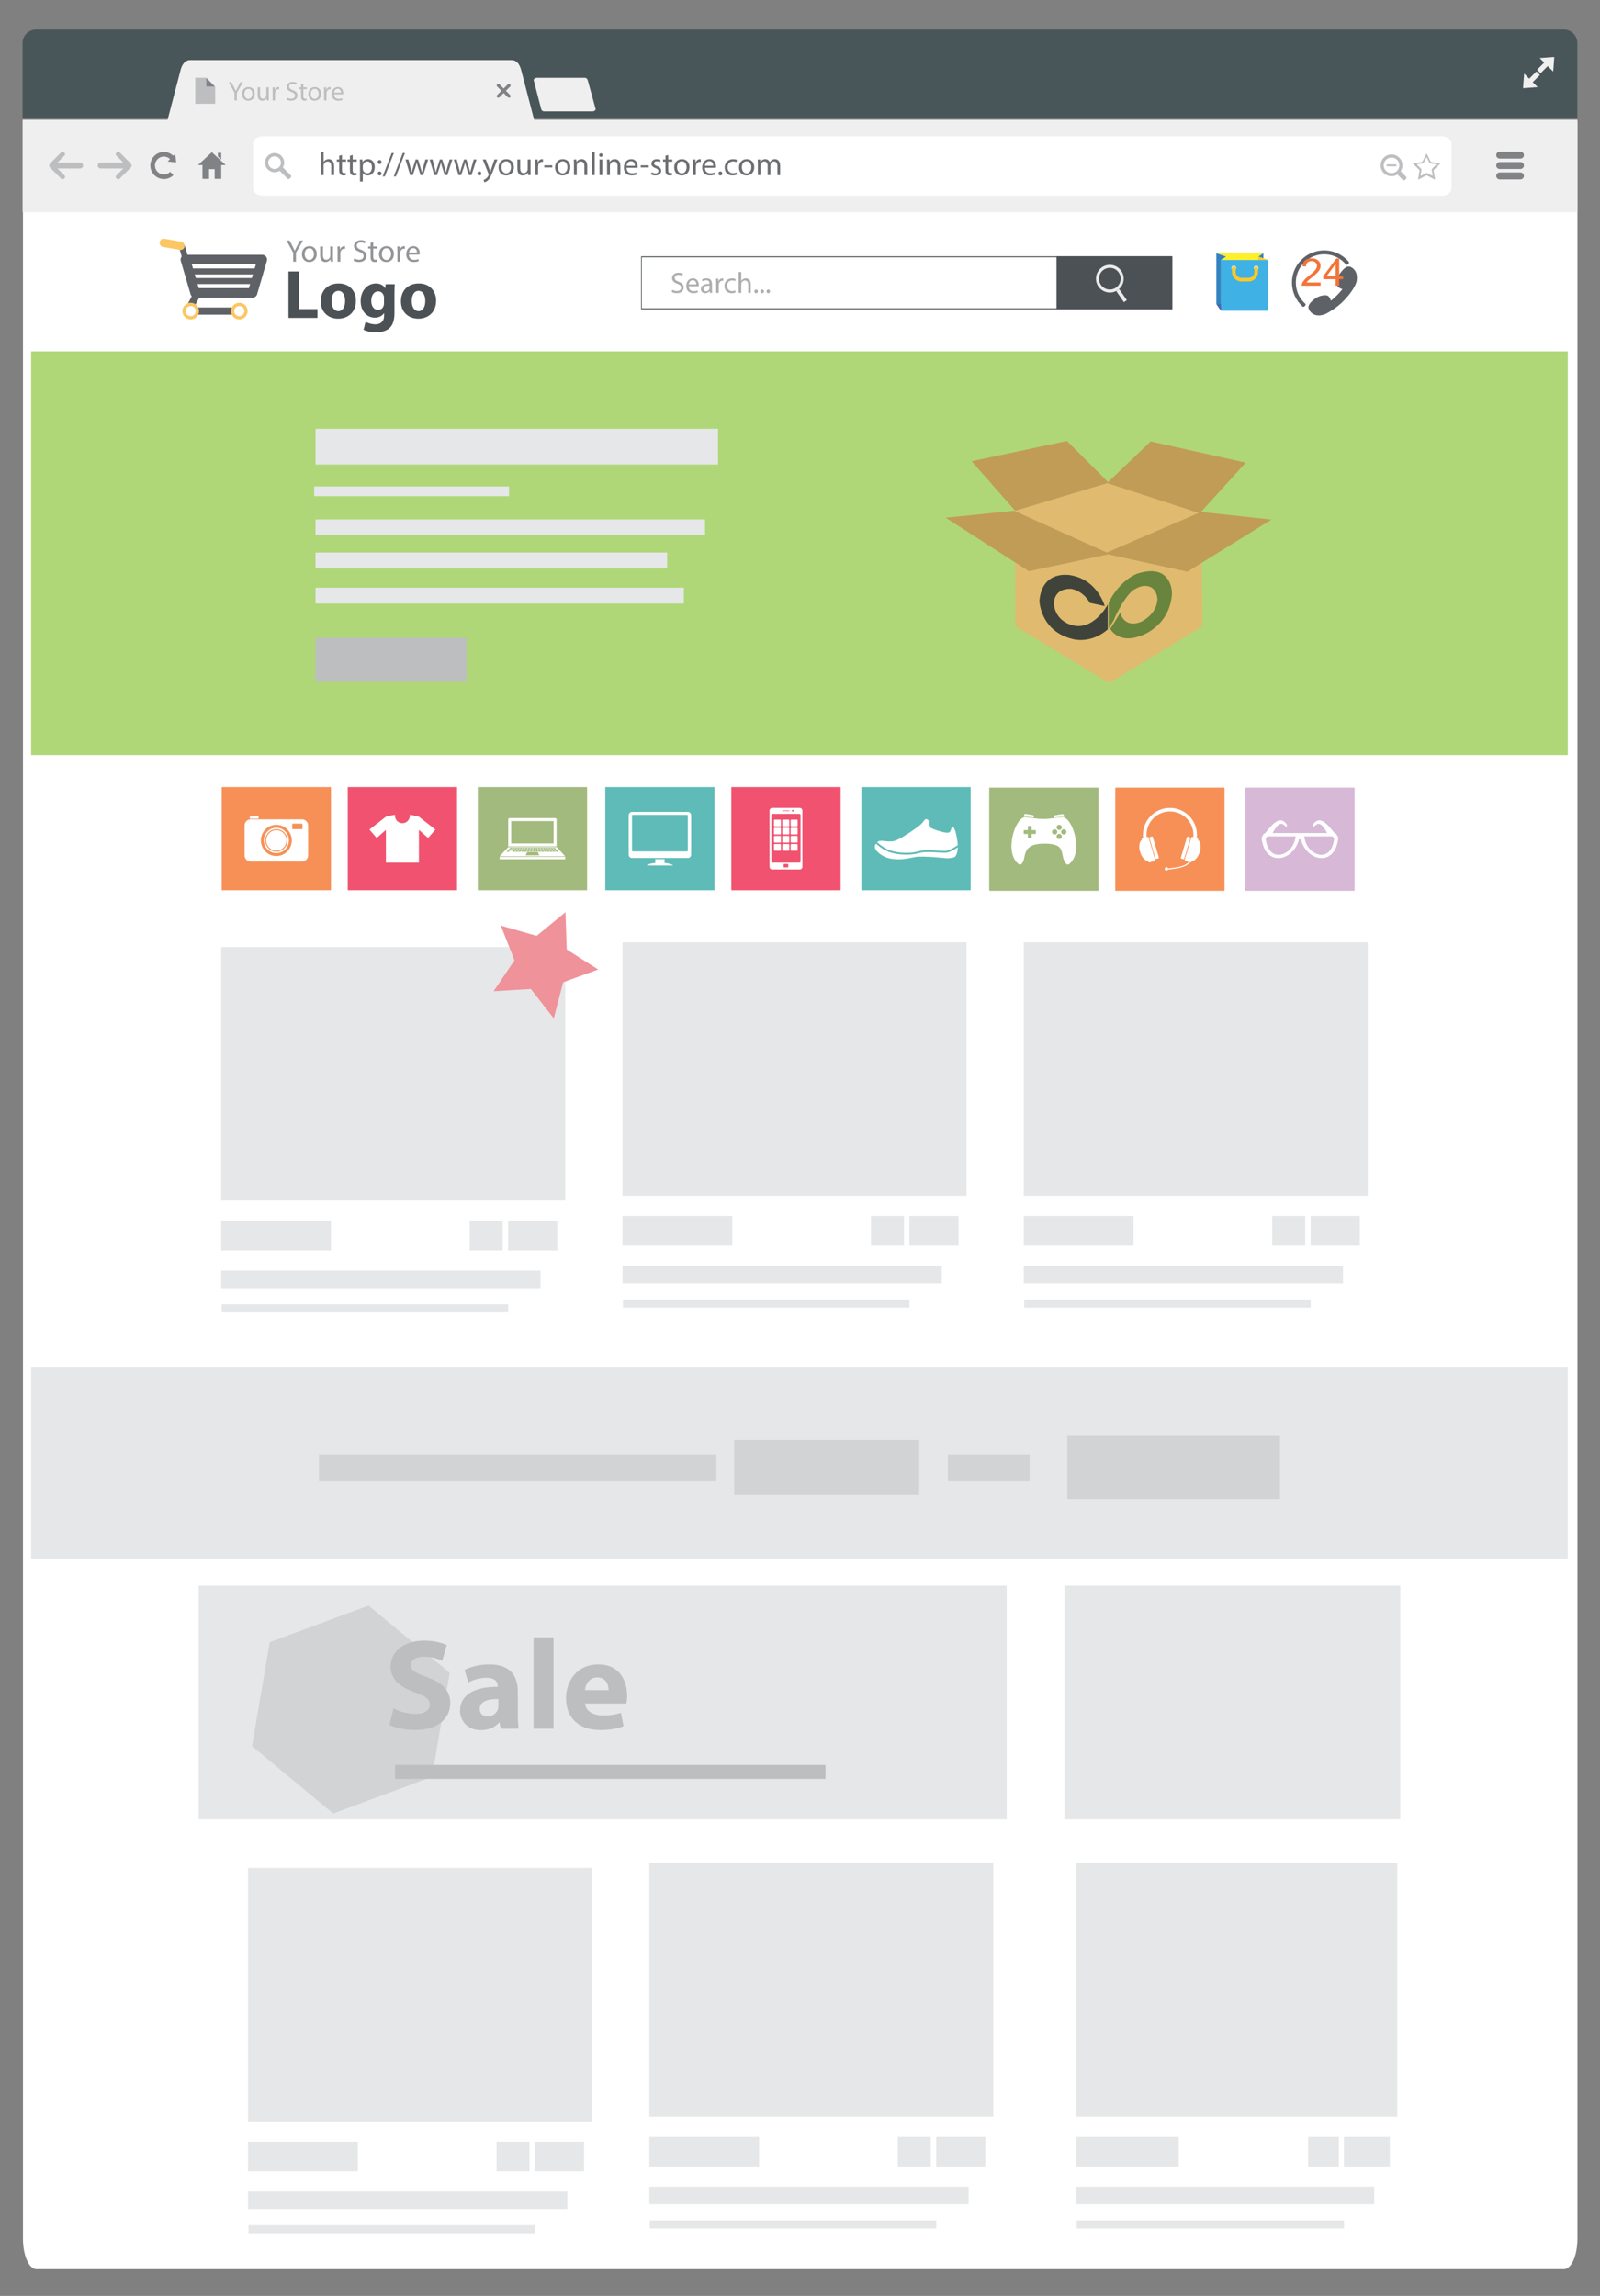 <?xml version="1.0" encoding="utf-8"?>
<!-- Generator: Adobe Illustrator 16.0.0, SVG Export Plug-In . SVG Version: 6.00 Build 0)  -->
<!DOCTYPE svg PUBLIC "-//W3C//DTD SVG 1.1//EN" "http://www.w3.org/Graphics/SVG/1.1/DTD/svg11.dtd">
<svg version="1.1" id="Layer_1" xmlns="http://www.w3.org/2000/svg" xmlns:xlink="http://www.w3.org/1999/xlink" x="0px" y="0px"
	 width="593.971px" height="851.957px" viewBox="0 0 593.971 851.957" enable-background="new 0 0 593.971 851.957"
	 xml:space="preserve">
<rect x="0" y="0" width="593.971" height="851.957" fill="#808080" stroke="none"/>
<g>
	<path fill="#485659" d="M585.564,44V15.981c0-2.771-2.247-5.02-5.02-5.02H13.398c-2.771,0-5.021,2.247-5.021,5.02V44H585.564z"/>
	<path fill="#FFFFFF" d="M8.523,830.678c0,6.271,2.246,11.356,5.019,11.356h567.03c2.771,0,5.021-5.085,5.021-11.356V45.091H8.523
		V830.678z"/>
	<rect x="8.405" y="44.455" fill="#F0EFEF" width="577.188" height="34.288"/>
	<path fill="#FFFFFF" d="M538.865,69.851c0,1.519-1.614,2.75-3.604,2.75H97.572c-1.991,0-3.605-1.231-3.605-2.75V53.347
		c0-1.521,1.614-2.75,3.605-2.75H535.26c1.992,0,3.604,1.229,3.604,2.75V69.851L538.865,69.851z"/>
	<g>
		<path fill="#F0EFEF" d="M221.086,40.357c0.185,0.555-0.539,0.97-1.206,0.97h-17.802c-0.667,0-1.067-0.362-1.206-0.97l-2.729-10.51
			c-0.112-0.519,0.539-0.972,1.206-0.972h17.649c0.667,0,1.076,0.416,1.207,0.972L221.086,40.357z"/>
		<path fill="#F0EFEF" d="M198.449,45.091l-5.033-19.328c-0.627-1.973-1.569-3.463-3.508-3.463H70.608
			c-1.938,0-3.021,1.705-3.509,3.463l-5.04,19.328H198.449z"/>
		<g>
			<polygon fill="#818285" points="76.543,28.863 76.543,32.215 79.896,32.215 			"/>
			<g>
				<polygon fill="#BDBEC0" points="76.543,28.863 72.505,28.863 72.505,38.527 79.896,38.527 79.896,32.215 76.543,32.215 				"/>
			</g>
		</g>
		<g enable-background="new    ">
			<path fill="#BDBEC0" d="M87.055,37.273v-2.871l-2.139-3.896h0.994l0.953,1.868c0.262,0.513,0.463,0.924,0.674,1.396h0.02
				c0.191-0.442,0.422-0.884,0.684-1.396l0.974-1.868h0.994l-2.27,3.887v2.882L87.055,37.273L87.055,37.273z"/>
			<path fill="#BDBEC0" d="M94.583,34.803c0,1.797-1.245,2.579-2.419,2.579c-1.315,0-2.33-0.964-2.33-2.5
				c0-1.626,1.063-2.579,2.41-2.579C93.64,32.303,94.583,33.317,94.583,34.803z M90.728,34.853c0,1.063,0.613,1.868,1.477,1.868
				c0.843,0,1.476-0.794,1.476-1.889c0-0.822-0.412-1.868-1.456-1.868C91.18,32.966,90.728,33.929,90.728,34.853z"/>
			<path fill="#BDBEC0" d="M99.762,35.948c0,0.502,0.01,0.943,0.04,1.325h-0.783l-0.05-0.793h-0.02
				c-0.231,0.392-0.743,0.902-1.606,0.902c-0.763,0-1.677-0.422-1.677-2.129v-2.841h0.884v2.69c0,0.924,0.281,1.547,1.084,1.547
				c0.592,0,1.004-0.412,1.165-0.804c0.05-0.132,0.08-0.291,0.08-0.452v-2.981h0.884L99.762,35.948L99.762,35.948z"/>
			<path fill="#BDBEC0" d="M101.225,33.929c0-0.572-0.01-1.063-0.04-1.517h0.773l0.029,0.954h0.04
				c0.222-0.653,0.753-1.063,1.346-1.063c0.101,0,0.171,0.01,0.251,0.029v0.833c-0.091-0.021-0.182-0.029-0.302-0.029
				c-0.622,0-1.063,0.472-1.185,1.135c-0.02,0.12-0.04,0.261-0.04,0.411v2.591h-0.874L101.225,33.929L101.225,33.929z"/>
			<path fill="#BDBEC0" d="M106.544,36.209c0.392,0.241,0.964,0.442,1.565,0.442c0.895,0,1.416-0.473,1.416-1.155
				c0-0.633-0.36-0.994-1.274-1.345c-1.104-0.392-1.787-0.964-1.787-1.918c0-1.055,0.873-1.838,2.188-1.838
				c0.693,0,1.195,0.161,1.496,0.332l-0.24,0.713c-0.222-0.121-0.673-0.321-1.285-0.321c-0.923,0-1.275,0.552-1.275,1.014
				c0,0.634,0.412,0.943,1.345,1.307c1.146,0.44,1.728,0.993,1.728,1.987c0,1.045-0.773,1.947-2.37,1.947
				c-0.652,0-1.365-0.19-1.728-0.432L106.544,36.209z"/>
			<path fill="#BDBEC0" d="M112.617,31.018v1.396h1.265v0.673h-1.265v2.62c0,0.604,0.17,0.944,0.662,0.944
				c0.231,0,0.401-0.03,0.513-0.062l0.041,0.662c-0.171,0.07-0.442,0.121-0.783,0.121c-0.412,0-0.743-0.131-0.954-0.372
				c-0.251-0.261-0.341-0.691-0.341-1.265v-2.65H111v-0.673h0.753v-1.165L112.617,31.018z"/>
			<path fill="#BDBEC0" d="M119.212,34.803c0,1.797-1.245,2.579-2.419,2.579c-1.315,0-2.33-0.964-2.33-2.5
				c0-1.626,1.063-2.579,2.41-2.579C118.268,32.303,119.212,33.317,119.212,34.803z M115.356,34.853
				c0,1.063,0.613,1.868,1.477,1.868c0.843,0,1.476-0.794,1.476-1.889c0-0.822-0.412-1.868-1.456-1.868
				C115.808,32.966,115.356,33.929,115.356,34.853z"/>
			<path fill="#BDBEC0" d="M120.324,33.929c0-0.572-0.011-1.063-0.04-1.517h0.772l0.03,0.954h0.04
				c0.221-0.653,0.753-1.063,1.345-1.063c0.101,0,0.171,0.01,0.251,0.029v0.833c-0.091-0.021-0.181-0.029-0.301-0.029
				c-0.623,0-1.064,0.472-1.186,1.135c-0.02,0.12-0.04,0.261-0.04,0.411v2.591h-0.874v-3.344H120.324z"/>
			<path fill="#BDBEC0" d="M123.997,35.004c0.02,1.195,0.782,1.688,1.667,1.688c0.632,0,1.014-0.11,1.345-0.251l0.151,0.632
				c-0.313,0.141-0.844,0.302-1.617,0.302c-1.496,0-2.391-0.983-2.391-2.45c0-1.466,0.864-2.619,2.279-2.619
				c1.586,0,2.008,1.396,2.008,2.289c0,0.181-0.021,0.32-0.029,0.41L123.997,35.004L123.997,35.004z M126.588,34.372
				c0.01-0.563-0.231-1.437-1.226-1.437c-0.894,0-1.284,0.824-1.354,1.437H126.588z"/>
		</g>
		<path fill="#818285" d="M189.386,35.265l-1.57-1.57l1.57-1.568c0.23-0.23,0.23-0.606,0-0.841c-0.232-0.23-0.61-0.23-0.843,0
			l-1.568,1.569l-1.567-1.569c-0.232-0.23-0.608-0.23-0.841,0c-0.231,0.232-0.231,0.609,0,0.841l1.568,1.568l-1.568,1.569
			c-0.231,0.23-0.231,0.607,0,0.841c0.23,0.23,0.606,0.23,0.841,0l1.567-1.569l1.569,1.569c0.231,0.23,0.607,0.23,0.842,0
			C189.617,35.873,189.617,35.497,189.386,35.265z"/>
	</g>
	<g>
		<g>
			<path fill="#818285" d="M565.734,57.566c0,0.71-0.576,1.286-1.286,1.286h-7.714c-0.71,0-1.286-0.576-1.286-1.286l0,0
				c0-0.71,0.576-1.286,1.286-1.286h7.714C565.157,56.28,565.734,56.856,565.734,57.566L565.734,57.566z"/>
			<path fill="#818285" d="M565.734,61.424c0,0.71-0.576,1.285-1.286,1.285h-7.714c-0.71,0-1.286-0.575-1.286-1.285l0,0
				c0-0.71,0.576-1.285,1.286-1.285h7.714C565.157,60.137,565.734,60.713,565.734,61.424L565.734,61.424z"/>
			<path fill="#818285" d="M565.734,65.28c0,0.71-0.576,1.286-1.286,1.286h-7.714c-0.71,0-1.286-0.576-1.286-1.286l0,0
				c0-0.71,0.576-1.286,1.286-1.286h7.714C565.157,63.995,565.734,64.57,565.734,65.28L565.734,65.28z"/>
		</g>
		<path fill="#BDBEC0" d="M48.668,62.03c0.119-0.178,0.205-0.379,0.205-0.608c0-0.232-0.089-0.438-0.211-0.617
			c-0.014-0.015-0.016-0.031-0.027-0.043l-0.012-0.014c-0.056-0.069-0.115-0.131-0.188-0.187l-4.103-4.104
			c-0.255-0.255-0.731-0.188-1.067,0.146s-0.398,0.813-0.146,1.066l2.639,2.641h-8.371c-0.612,0-1.11,0.498-1.11,1.11
			c0,0.613,0.498,1.111,1.11,1.111h8.375l-2.643,2.644c-0.255,0.253-0.19,0.729,0.146,1.065c0.336,0.334,0.813,0.399,1.067,0.146
			l4.105-4.108c0.066-0.053,0.126-0.11,0.18-0.177l0.015-0.019C48.652,62.07,48.654,62.047,48.668,62.03z"/>
		<path fill="#BDBEC0" d="M18.451,62.03c-0.12-0.178-0.206-0.379-0.206-0.608c0-0.232,0.09-0.438,0.213-0.617
			c0.012-0.015,0.014-0.031,0.023-0.043l0.014-0.014c0.058-0.069,0.115-0.131,0.188-0.187l4.104-4.104
			c0.254-0.255,0.73-0.188,1.065,0.146c0.336,0.335,0.399,0.813,0.146,1.066l-2.642,2.641h8.372c0.612,0,1.111,0.498,1.111,1.11
			c0,0.613-0.499,1.111-1.111,1.111h-8.374l2.644,2.644c0.253,0.253,0.188,0.729-0.146,1.065c-0.335,0.334-0.813,0.399-1.066,0.146
			L18.68,62.28c-0.067-0.053-0.125-0.11-0.178-0.177l-0.019-0.019C18.467,62.07,18.463,62.047,18.451,62.03z"/>
		<path fill="#818285" d="M63.184,63.766L63.184,63.766c-1.293,1.294-3.393,1.294-4.688,0c-1.294-1.294-1.294-3.395,0-4.688
			c1.276-1.28,3.337-1.293,4.636-0.048l-0.895,0.894l1.581,0.183l1.581,0.179l-0.179-1.581l-0.183-1.582l-0.699,0.7
			c-1.967-1.912-5.106-1.898-7.053,0.046c-1.964,1.962-1.964,5.146,0,7.105c1.961,1.962,5.144,1.962,7.104,0L63.184,63.766z"/>
		<g>
			<polygon fill="#818285" points="81.219,58.876 78.643,56.479 76.067,58.876 73.491,61.272 75.159,61.272 75.159,66.366 
				77.599,66.366 77.599,62.771 79.687,62.771 79.687,66.366 82.127,66.366 82.127,61.272 83.794,61.272 			"/>
			<polygon fill="#818285" points="81.369,58.538 82.127,59.243 82.127,56.704 80.889,56.704 80.889,58.094 			"/>
		</g>
		<path fill="#BDBEC0" d="M108.027,65.121l-2.999-2.998c0.299-0.519,0.472-1.121,0.472-1.762c0-1.967-1.597-3.563-3.562-3.563
			c-1.968,0-3.563,1.596-3.563,3.563c0,1.966,1.596,3.56,3.563,3.56c0.691,0,1.336-0.198,1.883-0.542l2.975,2.975
			c0.196,0.192,0.629,0.077,0.969-0.266C108.104,65.75,108.221,65.316,108.027,65.121z M99.582,60.361
			c0-1.302,1.057-2.356,2.355-2.356s2.355,1.057,2.355,2.356s-1.058,2.354-2.355,2.354C100.638,62.717,99.582,61.662,99.582,60.361z
			"/>
		<g>
			<rect x="514.781" y="61.004" fill="#BDBEC0" width="3.608" height="0.724"/>
			<path fill="#BDBEC0" d="M522.004,65.597l-2.033-2.033c0.414-0.633,0.659-1.387,0.659-2.199c0-2.233-1.813-4.042-4.043-4.042
				c-2.232,0-4.04,1.809-4.04,4.042c0,2.23,1.808,4.042,4.04,4.042c0.804,0,1.549-0.242,2.178-0.646l2.037,2.035
				c0.218,0.22,0.663,0.125,0.994-0.207C522.129,66.26,522.222,65.815,522.004,65.597z M513.689,61.366
				c0-1.601,1.297-2.896,2.896-2.896c1.599,0,2.896,1.297,2.896,2.896s-1.297,2.896-2.896,2.896
				C514.986,64.262,513.689,62.964,513.689,61.366z"/>
		</g>
		<g>
			<g>
				<path fill="#BDBEC0" d="M534.554,60.841c0.118-0.113,0.081-0.229-0.082-0.252l-2.98-0.429c-0.163-0.022-0.354-0.164-0.43-0.312
					l-1.337-2.698c-0.073-0.148-0.192-0.148-0.266,0l-1.328,2.702c-0.073,0.146-0.269,0.289-0.432,0.313l-2.979,0.438
					c-0.163,0.022-0.2,0.138-0.082,0.252l2.157,2.1c0.118,0.115,0.19,0.342,0.164,0.505l-0.505,2.97
					c-0.027,0.161,0.067,0.231,0.216,0.154l2.663-1.402c0.146-0.077,0.386-0.078,0.529-0.001l2.667,1.396
					c0.146,0.077,0.242,0.006,0.217-0.156l-0.515-2.966c-0.026-0.163,0.046-0.39,0.164-0.505L534.554,60.841z M529.865,64.261
					c-0.146-0.077-0.385-0.076-0.53,0.001l-1.76,0.928c-0.146,0.077-0.242,0.007-0.216-0.156l0.334-1.962
					c0.027-0.163-0.047-0.39-0.165-0.505l-1.427-1.389c-0.118-0.115-0.081-0.229,0.082-0.252l1.969-0.288
					c0.163-0.024,0.356-0.165,0.43-0.313l0.878-1.786c0.073-0.146,0.192-0.146,0.268,0l0.884,1.784
					c0.073,0.148,0.269,0.288,0.43,0.313l1.974,0.282c0.163,0.024,0.199,0.139,0.082,0.252l-1.426,1.394
					c-0.116,0.115-0.189,0.342-0.162,0.505l0.339,1.961c0.026,0.163-0.069,0.233-0.216,0.156L529.865,64.261z"/>
			</g>
		</g>
	</g>
	<g>
		<g>
			
				<rect x="565.607" y="28.462" transform="matrix(-0.707 0.707 -0.707 -0.707 991.673 -351.936)" fill="#F0EFEF" width="6.211" height="1.84"/>
			<polygon fill="#F0EFEF" points="568.316,29.823 570.825,32.333 568.12,32.529 565.413,32.727 565.611,30.02 565.808,27.314 			
				"/>
		</g>
		<g>
			
				<rect x="570.535" y="23.513" transform="matrix(0.707 -0.707 0.707 0.707 150.609 412.639)" fill="#F0EFEF" width="6.209" height="1.84"/>
			<polygon fill="#F0EFEF" points="574.091,24.052 571.579,21.542 574.286,21.345 576.992,21.147 576.797,23.854 576.599,26.56 			
				"/>
		</g>
	</g>
	<g enable-background="new    ">
		<path fill="#6D6E71" d="M119.079,56.479h1.056v3.622h0.024c0.168-0.3,0.432-0.563,0.755-0.743c0.312-0.18,0.684-0.3,1.08-0.3
			c0.778,0,2.026,0.479,2.026,2.481v3.454h-1.056V61.66c0-0.936-0.348-1.728-1.343-1.728c-0.685,0-1.224,0.479-1.415,1.056
			c-0.061,0.144-0.072,0.3-0.072,0.504v3.502h-1.056V56.479z"/>
		<path fill="#6D6E71" d="M126.962,57.523v1.667h1.511v0.804h-1.511v3.13c0,0.721,0.204,1.128,0.792,1.128
			c0.275,0,0.479-0.036,0.612-0.071l0.048,0.791c-0.204,0.084-0.528,0.145-0.937,0.145c-0.492,0-0.888-0.156-1.14-0.444
			c-0.3-0.312-0.408-0.826-0.408-1.511v-3.166h-0.899V59.19h0.899v-1.393L126.962,57.523z"/>
		<path fill="#6D6E71" d="M130.934,57.523v1.667h1.511v0.804h-1.511v3.13c0,0.721,0.204,1.128,0.792,1.128
			c0.276,0,0.479-0.036,0.611-0.071l0.048,0.791c-0.204,0.084-0.528,0.145-0.936,0.145c-0.492,0-0.889-0.156-1.141-0.444
			c-0.3-0.312-0.408-0.826-0.408-1.511v-3.166h-0.898V59.19h0.898v-1.393L130.934,57.523z"/>
		<path fill="#6D6E71" d="M133.635,61.085c0-0.743-0.024-1.343-0.048-1.895h0.947l0.048,0.995h0.023
			c0.433-0.707,1.115-1.127,2.063-1.127c1.402,0,2.459,1.188,2.459,2.949c0,2.088-1.271,3.118-2.64,3.118
			c-0.768,0-1.438-0.336-1.786-0.911h-0.024v3.154h-1.043V61.085L133.635,61.085z M134.678,62.633c0,0.155,0.024,0.301,0.048,0.433
			c0.192,0.73,0.828,1.234,1.583,1.234c1.116,0,1.763-0.911,1.763-2.242c0-1.163-0.611-2.159-1.727-2.159
			c-0.72,0-1.391,0.517-1.595,1.308c-0.036,0.132-0.072,0.288-0.072,0.433V62.633L134.678,62.633z"/>
		<path fill="#6D6E71" d="M140.211,60.149c0-0.443,0.3-0.755,0.72-0.755s0.696,0.312,0.708,0.755c0,0.42-0.276,0.744-0.72,0.744
			C140.499,60.893,140.211,60.569,140.211,60.149z M140.211,64.385c0-0.444,0.3-0.757,0.72-0.757s0.696,0.313,0.708,0.757
			c0,0.42-0.276,0.742-0.72,0.742C140.499,65.127,140.211,64.803,140.211,64.385z"/>
		<path fill="#6D6E71" d="M142.058,65.474l3.346-8.695h0.816l-3.358,8.695H142.058z"/>
		<path fill="#6D6E71" d="M146.175,65.474l3.346-8.695h0.816l-3.358,8.695H146.175z"/>
		<path fill="#6D6E71" d="M151.598,59.19l0.769,2.95c0.168,0.646,0.323,1.247,0.432,1.847h0.036
			c0.132-0.587,0.324-1.211,0.516-1.835l0.947-2.962h0.888l0.899,2.901c0.216,0.695,0.384,1.309,0.516,1.896h0.036
			c0.096-0.587,0.252-1.199,0.444-1.883l0.828-2.914h1.043l-1.871,5.805h-0.959l-0.889-2.771c-0.204-0.647-0.372-1.225-0.516-1.907
			h-0.024c-0.144,0.696-0.323,1.296-0.527,1.919l-0.937,2.759h-0.959l-1.751-5.805H151.598z"/>
		<path fill="#6D6E71" d="M160.574,59.19l0.768,2.95c0.168,0.646,0.324,1.247,0.432,1.847h0.036
			c0.132-0.587,0.324-1.211,0.517-1.835l0.946-2.962h0.889l0.898,2.901c0.216,0.695,0.384,1.309,0.517,1.896h0.035
			c0.097-0.587,0.253-1.199,0.444-1.883l0.828-2.914h1.043l-1.871,5.805h-0.959l-0.888-2.771c-0.204-0.647-0.372-1.225-0.517-1.907
			h-0.023c-0.145,0.696-0.324,1.296-0.528,1.919l-0.936,2.759h-0.959l-1.751-5.805H160.574z"/>
		<path fill="#6D6E71" d="M169.55,59.19l0.768,2.95c0.168,0.646,0.324,1.247,0.433,1.847h0.036c0.132-0.587,0.323-1.211,0.516-1.835
			l0.947-2.962h0.888l0.899,2.901c0.216,0.695,0.384,1.309,0.516,1.896h0.036c0.096-0.587,0.252-1.199,0.444-1.883l0.827-2.914
			h1.043l-1.87,5.805h-0.959l-0.889-2.771c-0.204-0.647-0.372-1.225-0.516-1.907h-0.024c-0.144,0.696-0.324,1.296-0.527,1.919
			l-0.937,2.759h-0.959l-1.751-5.805H169.55z"/>
		<path fill="#6D6E71" d="M177.242,64.371c0-0.442,0.3-0.755,0.72-0.755s0.708,0.313,0.708,0.755c0,0.434-0.276,0.756-0.72,0.756
			C177.53,65.127,177.242,64.803,177.242,64.371z"/>
		<path fill="#6D6E71" d="M180.361,59.19l1.271,3.43c0.132,0.384,0.276,0.84,0.372,1.188h0.023c0.108-0.349,0.229-0.791,0.372-1.211
			l1.151-3.406h1.115l-1.583,4.138c-0.756,1.991-1.271,3.011-1.991,3.634c-0.516,0.456-1.031,0.637-1.295,0.685l-0.264-0.888
			c0.264-0.085,0.611-0.253,0.924-0.517c0.288-0.228,0.646-0.636,0.887-1.175c0.048-0.108,0.084-0.192,0.084-0.252
			c0-0.062-0.024-0.146-0.072-0.276l-2.146-5.349L180.361,59.19L180.361,59.19z"/>
		<path fill="#6D6E71" d="M190.762,62.045c0,2.146-1.487,3.082-2.89,3.082c-1.571,0-2.783-1.15-2.783-2.985
			c0-1.942,1.271-3.082,2.878-3.082C189.635,59.058,190.762,60.269,190.762,62.045z M186.157,62.104c0,1.271,0.731,2.23,1.763,2.23
			c1.007,0,1.763-0.947,1.763-2.255c0-0.982-0.492-2.23-1.739-2.23S186.157,61.001,186.157,62.104z"/>
		<path fill="#6D6E71" d="M196.955,63.412c0,0.601,0.012,1.127,0.048,1.583h-0.937l-0.06-0.947h-0.024
			c-0.275,0.469-0.887,1.079-1.919,1.079c-0.911,0-2.003-0.504-2.003-2.543V59.19h1.057v3.214c0,1.104,0.336,1.848,1.295,1.848
			c0.708,0,1.198-0.491,1.391-0.96c0.06-0.155,0.096-0.348,0.096-0.54V59.19h1.057V63.412L196.955,63.412z"/>
		<path fill="#6D6E71" d="M198.709,61.001c0-0.684-0.013-1.271-0.048-1.811h0.923l0.036,1.14h0.048
			c0.264-0.78,0.898-1.271,1.606-1.271c0.12,0,0.204,0.012,0.301,0.036v0.994c-0.108-0.023-0.217-0.035-0.359-0.035
			c-0.744,0-1.271,0.563-1.416,1.354c-0.024,0.145-0.048,0.313-0.048,0.491v3.095h-1.043V61.001z"/>
		<path fill="#6D6E71" d="M205.02,61.361v0.779h-2.962v-0.779H205.02z"/>
		<path fill="#6D6E71" d="M211.726,62.045c0,2.146-1.487,3.082-2.89,3.082c-1.571,0-2.783-1.15-2.783-2.985
			c0-1.942,1.271-3.082,2.878-3.082C210.599,59.058,211.726,60.269,211.726,62.045z M207.121,62.104c0,1.271,0.731,2.23,1.763,2.23
			c1.007,0,1.763-0.947,1.763-2.255c0-0.982-0.492-2.23-1.738-2.23C207.661,59.849,207.121,61.001,207.121,62.104z"/>
		<path fill="#6D6E71" d="M213.061,60.761c0-0.601-0.012-1.093-0.048-1.571h0.937l0.06,0.959h0.024
			c0.287-0.552,0.959-1.091,1.919-1.091c0.803,0,2.051,0.479,2.051,2.471v3.466h-1.057v-3.346c0-0.937-0.348-1.716-1.343-1.716
			c-0.694,0-1.234,0.491-1.415,1.08c-0.048,0.132-0.071,0.312-0.071,0.49v3.49h-1.057V60.761z"/>
		<path fill="#6D6E71" d="M219.721,56.479h1.056v8.516h-1.056V56.479z"/>
		<path fill="#6D6E71" d="M223.728,57.559c0.012,0.358-0.252,0.646-0.671,0.646c-0.372,0-0.636-0.288-0.636-0.646
			c0-0.372,0.275-0.66,0.66-0.66C223.476,56.899,223.728,57.187,223.728,57.559z M222.553,64.995V59.19h1.056v5.805H222.553z"/>
		<path fill="#6D6E71" d="M225.361,60.761c0-0.601-0.012-1.093-0.048-1.571h0.937l0.06,0.959h0.024
			c0.288-0.552,0.959-1.091,1.919-1.091c0.803,0,2.051,0.479,2.051,2.471v3.466h-1.056v-3.346c0-0.937-0.349-1.716-1.344-1.716
			c-0.694,0-1.234,0.491-1.415,1.08c-0.048,0.132-0.071,0.312-0.071,0.49v3.49h-1.057V60.761z"/>
		<path fill="#6D6E71" d="M232.609,62.284c0.024,1.428,0.937,2.016,1.991,2.016c0.755,0,1.211-0.132,1.607-0.3l0.18,0.755
			c-0.372,0.168-1.007,0.36-1.931,0.36c-1.787,0-2.854-1.176-2.854-2.927s1.032-3.13,2.724-3.13c1.895,0,2.398,1.667,2.398,2.733
			c0,0.216-0.023,0.385-0.036,0.491L232.609,62.284L232.609,62.284z M235.703,61.529c0.012-0.672-0.276-1.716-1.464-1.716
			c-1.066,0-1.534,0.983-1.618,1.716H235.703z"/>
		<path fill="#6D6E71" d="M240.816,61.361v0.779h-2.962v-0.779H240.816z"/>
		<path fill="#6D6E71" d="M241.908,63.916c0.312,0.203,0.863,0.42,1.392,0.42c0.768,0,1.127-0.384,1.127-0.863
			c0-0.504-0.3-0.779-1.079-1.067c-1.043-0.371-1.535-0.947-1.535-1.643c0-0.937,0.755-1.703,2.003-1.703
			c0.587,0,1.104,0.168,1.428,0.358l-0.265,0.769c-0.228-0.145-0.646-0.336-1.187-0.336c-0.624,0-0.973,0.359-0.973,0.792
			c0,0.479,0.349,0.694,1.104,0.982c1.007,0.385,1.522,0.889,1.522,1.751c0,1.021-0.792,1.739-2.171,1.739
			c-0.635,0-1.223-0.156-1.631-0.396L241.908,63.916z"/>
		<path fill="#6D6E71" d="M248.076,57.523v1.667h1.511v0.804h-1.511v3.13c0,0.721,0.203,1.128,0.792,1.128
			c0.275,0,0.479-0.036,0.61-0.071l0.048,0.791c-0.204,0.084-0.527,0.145-0.936,0.145c-0.492,0-0.888-0.156-1.14-0.444
			c-0.301-0.312-0.408-0.826-0.408-1.511v-3.166h-0.899V59.19h0.899v-1.393L248.076,57.523z"/>
		<path fill="#6D6E71" d="M255.958,62.045c0,2.146-1.487,3.082-2.891,3.082c-1.57,0-2.782-1.15-2.782-2.985
			c0-1.942,1.271-3.082,2.878-3.082C254.831,59.058,255.958,60.269,255.958,62.045z M251.352,62.104c0,1.271,0.732,2.23,1.763,2.23
			c1.008,0,1.764-0.947,1.764-2.255c0-0.982-0.492-2.23-1.739-2.23S251.352,61.001,251.352,62.104z"/>
		<path fill="#6D6E71" d="M257.293,61.001c0-0.684-0.013-1.271-0.048-1.811h0.923l0.036,1.14h0.048
			c0.264-0.78,0.898-1.271,1.606-1.271c0.12,0,0.204,0.012,0.301,0.036v0.994c-0.108-0.023-0.217-0.035-0.36-0.035
			c-0.744,0-1.271,0.563-1.416,1.354c-0.024,0.145-0.048,0.313-0.048,0.491v3.095h-1.043L257.293,61.001L257.293,61.001z"/>
		<path fill="#6D6E71" d="M261.684,62.284c0.024,1.428,0.936,2.016,1.991,2.016c0.755,0,1.211-0.132,1.606-0.3l0.181,0.755
			c-0.372,0.168-1.007,0.36-1.932,0.36c-1.786,0-2.854-1.176-2.854-2.927s1.032-3.13,2.723-3.13c1.896,0,2.399,1.667,2.399,2.733
			c0,0.216-0.024,0.385-0.036,0.491L261.684,62.284L261.684,62.284z M264.779,61.529c0.013-0.672-0.275-1.716-1.463-1.716
			c-1.066,0-1.535,0.983-1.619,1.716H264.779z"/>
		<path fill="#6D6E71" d="M266.713,64.371c0-0.442,0.3-0.755,0.72-0.755s0.708,0.313,0.708,0.755c0,0.434-0.275,0.756-0.72,0.756
			C267.001,65.127,266.713,64.803,266.713,64.371z"/>
		<path fill="#6D6E71" d="M273.586,64.779c-0.276,0.144-0.889,0.336-1.667,0.336c-1.751,0-2.892-1.188-2.892-2.963
			c0-1.787,1.225-3.082,3.119-3.082c0.624,0,1.175,0.156,1.463,0.3l-0.239,0.815c-0.252-0.145-0.647-0.275-1.224-0.275
			c-1.332,0-2.051,0.983-2.051,2.194c0,1.344,0.864,2.171,2.015,2.171c0.601,0,0.996-0.156,1.296-0.288L273.586,64.779z"/>
		<path fill="#6D6E71" d="M280.005,62.045c0,2.146-1.487,3.082-2.891,3.082c-1.57,0-2.782-1.15-2.782-2.985
			c0-1.942,1.271-3.082,2.878-3.082C278.878,59.058,280.005,60.269,280.005,62.045z M275.4,62.104c0,1.271,0.732,2.23,1.764,2.23
			c1.007,0,1.763-0.947,1.763-2.255c0-0.982-0.492-2.23-1.739-2.23S275.4,61.001,275.4,62.104z"/>
		<path fill="#6D6E71" d="M281.341,60.761c0-0.601-0.012-1.093-0.048-1.571h0.923l0.048,0.936h0.036
			c0.324-0.552,0.864-1.066,1.823-1.066c0.792,0,1.391,0.479,1.643,1.163h0.024c0.18-0.324,0.407-0.575,0.646-0.757
			c0.349-0.264,0.731-0.406,1.283-0.406c0.768,0,1.907,0.504,1.907,2.519v3.418h-1.032V61.71c0-1.114-0.408-1.787-1.259-1.787
			c-0.601,0-1.067,0.443-1.247,0.96c-0.048,0.145-0.084,0.336-0.084,0.527v3.586h-1.031v-3.479c0-0.923-0.408-1.596-1.211-1.596
			c-0.66,0-1.14,0.527-1.308,1.057c-0.061,0.154-0.084,0.336-0.084,0.516v3.502h-1.031L281.341,60.761L281.341,60.761z"/>
	</g>
	<g>
		<path fill="#4C5156" d="M107.088,100.736h3.91v13.955h6.85v3.271h-10.76V100.736z"/>
		<path fill="#4C5156" d="M132.131,111.573c0,4.575-3.246,6.671-6.594,6.671c-3.655,0-6.467-2.402-6.467-6.439
			c0-4.039,2.658-6.62,6.672-6.62C129.575,105.183,132.131,107.816,132.131,111.573z M123.083,111.701
			c0,2.146,0.895,3.757,2.556,3.757c1.508,0,2.479-1.508,2.479-3.757c0-1.866-0.717-3.757-2.479-3.757
			C123.774,107.944,123.083,109.861,123.083,111.701z"/>
		<path fill="#4C5156" d="M146.542,105.465c-0.051,0.792-0.104,1.841-0.104,3.706v6.979c0,2.401-0.484,4.37-1.891,5.623
			c-1.38,1.176-3.246,1.533-5.086,1.533c-1.636,0-3.374-0.332-4.498-0.973l0.767-2.938c0.792,0.46,2.172,0.944,3.629,0.944
			c1.841,0,3.246-0.997,3.246-3.297v-0.817h-0.051c-0.741,1.048-1.942,1.636-3.374,1.636c-3.092,0-5.291-2.505-5.291-6.108
			c0-4.013,2.607-6.567,5.674-6.567c1.712,0,2.786,0.74,3.425,1.764h0.052l0.128-1.482h3.374V105.465z M142.555,110.551
			c0-0.256-0.025-0.511-0.077-0.716c-0.281-1.021-1.021-1.712-2.096-1.712c-1.406,0-2.556,1.277-2.556,3.553
			c0,1.865,0.92,3.322,2.556,3.322c0.997,0,1.789-0.664,2.044-1.585c0.103-0.28,0.128-0.688,0.128-1.021L142.555,110.551
			L142.555,110.551z"/>
		<path fill="#4C5156" d="M161.898,111.573c0,4.575-3.246,6.671-6.594,6.671c-3.655,0-6.466-2.402-6.466-6.439
			c0-4.039,2.658-6.62,6.671-6.62C159.343,105.183,161.898,107.816,161.898,111.573z M152.85,111.701
			c0,2.146,0.896,3.757,2.556,3.757c1.509,0,2.479-1.508,2.479-3.757c0-1.866-0.716-3.757-2.479-3.757
			C153.541,107.944,152.85,109.861,152.85,111.701z"/>
	</g>
	<g enable-background="new    ">
		<path fill="#939598" d="M108.847,97.116v-3.339l-2.486-4.528h1.156l1.109,2.171c0.303,0.596,0.537,1.074,0.782,1.622h0.022
			c0.222-0.514,0.49-1.026,0.794-1.622l1.132-2.171h1.155l-2.638,4.518v3.351L108.847,97.116L108.847,97.116z"/>
		<path fill="#939598" d="M117.6,94.245c0,2.089-1.447,2.999-2.813,2.999c-1.529,0-2.708-1.12-2.708-2.906c0-1.891,1.236-3,2.802-3
			C116.503,91.338,117.6,92.516,117.6,94.245z M113.117,94.302c0,1.236,0.712,2.172,1.716,2.172c0.979,0,1.716-0.924,1.716-2.195
			c0-0.957-0.479-2.171-1.693-2.171S113.117,93.229,113.117,94.302z"/>
		<path fill="#939598" d="M123.62,95.575c0,0.584,0.012,1.098,0.047,1.541h-0.911l-0.059-0.922h-0.022
			c-0.27,0.455-0.864,1.05-1.868,1.05c-0.887,0-1.95-0.49-1.95-2.475v-3.304h1.027v3.129c0,1.073,0.327,1.798,1.261,1.798
			c0.689,0,1.167-0.479,1.354-0.935c0.059-0.151,0.093-0.339,0.093-0.524v-3.468h1.027L123.62,95.575L123.62,95.575z"/>
		<path fill="#939598" d="M125.322,93.229c0-0.666-0.012-1.237-0.046-1.764h0.898l0.035,1.108h0.047
			c0.257-0.759,0.875-1.237,1.563-1.237c0.117,0,0.198,0.013,0.292,0.035v0.969c-0.104-0.022-0.21-0.034-0.35-0.034
			c-0.724,0-1.238,0.549-1.377,1.318c-0.023,0.141-0.047,0.305-0.047,0.479v3.012h-1.017V93.229L125.322,93.229z"/>
		<path fill="#939598" d="M131.506,95.879c0.455,0.28,1.121,0.515,1.821,0.515c1.039,0,1.646-0.549,1.646-1.344
			c0-0.734-0.42-1.154-1.481-1.563c-1.284-0.456-2.078-1.121-2.078-2.229c0-1.227,1.016-2.137,2.544-2.137
			c0.806,0,1.389,0.188,1.738,0.386l-0.279,0.828c-0.257-0.14-0.782-0.373-1.494-0.373c-1.074,0-1.482,0.643-1.482,1.18
			c0,0.734,0.479,1.098,1.564,1.518c1.331,0.514,2.008,1.155,2.008,2.313c0,1.214-0.899,2.265-2.755,2.265
			c-0.759,0-1.587-0.223-2.008-0.502L131.506,95.879z"/>
		<path fill="#939598" d="M138.565,89.844v1.622h1.472v0.782h-1.472v3.046c0,0.7,0.199,1.099,0.771,1.099
			c0.269,0,0.467-0.035,0.595-0.07l0.047,0.771c-0.199,0.081-0.514,0.141-0.911,0.141c-0.479,0-0.863-0.152-1.108-0.433
			c-0.292-0.305-0.397-0.807-0.397-1.472V92.25h-0.875v-0.781h0.875v-1.354L138.565,89.844z"/>
		<path fill="#939598" d="M146.233,94.245c0,2.089-1.446,2.999-2.813,2.999c-1.529,0-2.708-1.12-2.708-2.906
			c0-1.891,1.237-3,2.802-3C145.135,91.338,146.233,92.516,146.233,94.245z M141.75,94.302c0,1.236,0.712,2.172,1.716,2.172
			c0.979,0,1.716-0.924,1.716-2.195c0-0.957-0.479-2.171-1.693-2.171C142.275,92.108,141.75,93.229,141.75,94.302z"/>
		<path fill="#939598" d="M147.526,93.229c0-0.666-0.012-1.237-0.046-1.764h0.898l0.035,1.108h0.047
			c0.257-0.759,0.875-1.237,1.563-1.237c0.117,0,0.198,0.013,0.292,0.035v0.969c-0.104-0.022-0.21-0.034-0.35-0.034
			c-0.724,0-1.238,0.549-1.377,1.318c-0.023,0.141-0.047,0.305-0.047,0.479v3.012h-1.017V93.229L147.526,93.229z"/>
		<path fill="#939598" d="M151.797,94.478c0.022,1.389,0.91,1.961,1.938,1.961c0.735,0,1.18-0.129,1.564-0.292l0.175,0.734
			c-0.362,0.163-0.979,0.352-1.879,0.352c-1.739,0-2.778-1.146-2.778-2.85c0-1.703,1.004-3.047,2.65-3.047
			c1.844,0,2.334,1.623,2.334,2.662c0,0.21-0.023,0.373-0.035,0.479H151.797z M154.808,93.743c0.012-0.654-0.268-1.67-1.424-1.67
			c-1.039,0-1.494,0.957-1.576,1.67H154.808z"/>
	</g>
	<g>
		<g>
			<rect x="237.997" y="95.116" fill="#4C5156" width="197.169" height="19.663"/>
			<rect x="238.263" y="95.48" fill="#FFFFFF" width="196.639" height="18.934"/>
		</g>
		<g>
			<rect x="392.201" y="95.116" fill="#4C5156" width="42.965" height="19.663"/>
			<g>
				<path fill="#EBEBEB" d="M416.229,100.495c-1.614-2.331-4.822-2.913-7.152-1.3c-2.331,1.614-2.913,4.823-1.3,7.153
					c1.614,2.331,4.822,2.914,7.152,1.3C417.261,106.033,417.844,102.825,416.229,100.495z M414.298,106.733
					c-1.826,1.265-4.343,0.808-5.606-1.021c-1.264-1.824-0.808-4.341,1.021-5.604c1.824-1.265,4.341-0.81,5.604,1.019
					C416.58,102.954,416.123,105.469,414.298,106.733z"/>
				<polygon fill="#EBEBEB" points="417.234,112.135 418.32,111.383 415.473,107.272 414.93,107.647 414.388,108.023 				"/>
			</g>
		</g>
		<g>
			<g>
				<path fill="#ADADAD" d="M249.595,107.534c0.426,0.262,1.048,0.48,1.702,0.48c0.972,0,1.538-0.514,1.538-1.257
					c0-0.687-0.395-1.078-1.387-1.462c-1.199-0.425-1.941-1.047-1.941-2.083c0-1.146,0.949-1.997,2.379-1.997
					c0.753,0,1.299,0.176,1.626,0.36l-0.264,0.774c-0.238-0.131-0.729-0.351-1.396-0.351c-1.004,0-1.387,0.602-1.387,1.104
					c0,0.688,0.447,1.024,1.463,1.418c1.242,0.479,1.877,1.081,1.877,2.16c0,1.135-0.841,2.115-2.575,2.115
					c-0.709,0-1.482-0.208-1.876-0.47L249.595,107.534z"/>
				<path fill="#ADADAD" d="M255.675,106.225c0.021,1.298,0.853,1.833,1.813,1.833c0.688,0,1.103-0.12,1.464-0.273l0.161,0.688
					c-0.338,0.151-0.916,0.326-1.756,0.326c-1.625,0-2.598-1.068-2.598-2.661c0-1.595,0.938-2.849,2.478-2.849
					c1.725,0,2.183,1.518,2.183,2.487c0,0.196-0.021,0.349-0.031,0.447L255.675,106.225L255.675,106.225z M258.49,105.538
					c0.012-0.609-0.252-1.56-1.33-1.56c-0.972,0-1.396,0.895-1.474,1.56H258.49z"/>
				<path fill="#ADADAD" d="M263.533,108.691l-0.076-0.666h-0.033c-0.294,0.415-0.86,0.785-1.613,0.785
					c-1.068,0-1.615-0.752-1.615-1.519c0-1.274,1.136-1.974,3.176-1.963v-0.107c0-0.438-0.119-1.224-1.199-1.224
					c-0.49,0-1.005,0.153-1.376,0.395l-0.217-0.632c0.437-0.284,1.067-0.471,1.733-0.471c1.613,0,2.007,1.104,2.007,2.16v1.975
					c0,0.458,0.021,0.905,0.087,1.268L263.533,108.691L263.533,108.691z M263.391,105.996c-1.047-0.021-2.235,0.164-2.235,1.189
					c0,0.622,0.413,0.917,0.905,0.917c0.688,0,1.123-0.438,1.275-0.884c0.032-0.1,0.055-0.208,0.055-0.308V105.996z"/>
				<path fill="#ADADAD" d="M265.871,105.058c0-0.622-0.012-1.157-0.044-1.647h0.84l0.033,1.036h0.044
					c0.238-0.709,0.816-1.156,1.462-1.156c0.108,0,0.186,0.013,0.271,0.032v0.906c-0.1-0.021-0.196-0.033-0.328-0.033
					c-0.676,0-1.155,0.513-1.287,1.233c-0.021,0.131-0.043,0.282-0.043,0.445v2.815h-0.948V105.058z"/>
				<path fill="#ADADAD" d="M273.096,108.494c-0.252,0.131-0.81,0.306-1.519,0.306c-1.594,0-2.63-1.079-2.63-2.693
					c0-1.625,1.112-2.806,2.838-2.806c0.565,0,1.068,0.144,1.329,0.273l-0.218,0.742c-0.229-0.131-0.59-0.251-1.111-0.251
					c-1.211,0-1.865,0.895-1.865,1.997c0,1.222,0.785,1.975,1.832,1.975c0.546,0,0.905-0.142,1.179-0.262L273.096,108.494z"/>
				<path fill="#ADADAD" d="M274.222,100.945h0.96v3.294h0.021c0.152-0.272,0.394-0.513,0.688-0.676
					c0.283-0.164,0.622-0.273,0.98-0.273c0.709,0,1.844,0.438,1.844,2.258v3.144h-0.959v-3.033c0-0.851-0.316-1.571-1.224-1.571
					c-0.621,0-1.112,0.438-1.286,0.96c-0.056,0.133-0.064,0.273-0.064,0.458v3.188h-0.96V100.945L274.222,100.945z"/>
				<path fill="#ADADAD" d="M280.052,108.124c0-0.402,0.271-0.688,0.652-0.688c0.381,0,0.646,0.284,0.646,0.688
					c0,0.395-0.251,0.688-0.655,0.688C280.313,108.811,280.052,108.516,280.052,108.124z"/>
				<path fill="#ADADAD" d="M282.31,108.124c0-0.402,0.272-0.688,0.654-0.688c0.383,0,0.645,0.284,0.645,0.688
					c0,0.395-0.251,0.688-0.653,0.688C282.571,108.811,282.31,108.516,282.31,108.124z"/>
				<path fill="#ADADAD" d="M284.57,108.124c0-0.402,0.271-0.688,0.655-0.688c0.381,0,0.644,0.284,0.644,0.688
					c0,0.395-0.25,0.688-0.655,0.688C284.831,108.811,284.57,108.516,284.57,108.124z"/>
			</g>
		</g>
	</g>
	<rect x="11.553" y="507.479" fill="#E6E7E8" width="570.463" height="70.887"/>
	<g>
		<rect x="73.751" y="588.372" fill="#E6E7E8" width="299.955" height="86.756"/>
		<rect x="395.149" y="588.372" fill="#E6E7E8" width="124.667" height="86.756"/>
	</g>
	<g>
		<rect x="118.404" y="539.706" fill="#D1D3D4" width="147.5" height="10"/>
		<rect x="272.57" y="534.354" fill="#D1D3D4" width="68.668" height="20.375"/>
		<rect x="351.904" y="539.706" fill="#D1D3D4" width="30.336" height="10"/>
		<rect x="396.229" y="532.854" fill="#D1D3D4" width="78.934" height="23.375"/>
	</g>
	<g>
		<rect x="11.552" y="130.372" opacity="0.7" fill="#8DC63F" enable-background="new    " width="570.463" height="149.823"/>
		<g>
			<rect x="117.129" y="159.116" fill="#E6E7E8" width="149.435" height="13.256"/>
			<rect x="116.642" y="180.513" fill="#E6E7E8" width="72.338" height="3.607"/>
			<rect x="117.129" y="192.751" fill="#E6E7E8" width="144.601" height="5.878"/>
			<rect x="117.129" y="205.039" fill="#E6E7E8" width="130.541" height="5.878"/>
			<rect x="117.129" y="218.084" fill="#E6E7E8" width="136.741" height="5.878"/>
			<rect x="117.129" y="236.706" fill="#BCBEC0" width="56.075" height="16.333"/>
		</g>
		<g opacity="0.9">
			<polygon fill="#E5B76E" points="376.858,189.521 376.902,232.344 411.767,253.514 446.409,232.344 445.844,189.963 
				411.796,178.881 			"/>
			<polygon fill="#C39652" points="360.701,171.145 396.086,163.63 411.365,178.881 427.15,163.807 462.464,171.669 
				445.844,189.963 472.017,192.801 440.817,212.144 411.365,205.717 381.938,211.972 351.077,192.117 376.473,189.521 
				410.861,205.025 444.993,190.334 411.068,179.278 376.858,189.521 			"/>
			<path fill="#333333" d="M411.237,224.293c-0.121,0.192-0.229,0.397-0.349,0.607c0,0-5.156,9.287-12.92,7.084
				c0,0-6.335-1.397-6.729-8.103c0,0-0.209-5.594,6.379-5.384c0,0,4.245,0.453,6.983,5.218l5.506,1.184
				c0,0-2.557-9.575-12.401-11.393c0,0-10.751-2.47-11.838,9.388c0,0,0.215,11.387,12.444,14.258c0,0,6.504,1.949,12.921-3.601
				L411.237,224.293L411.237,224.293z"/>
			<path fill="#607B36" d="M421.946,212.957c0,0-6.438,2.49-10.382,10.725v9.47c0.624-0.911,1.254-1.888,1.872-2.955
				c0,0,2.85-7.146,6.958-11.063c0,0,1.933-1.175,2.59-1.346c0,0,5.825-2.209,6.692,4.295c0,0,0.387,5.13-5.792,8.526
				c0,0-5.655,2.938-7.854-2.673l-0.134-0.656c0,0-3.329,5.56-3.761,6.073c0,0,3.063,5.661,11.104,2.646
				c0,0,11.013-3.208,11.834-15.729C435.076,220.267,435.33,208.549,421.946,212.957z"/>
		</g>
	</g>
	<g>
		<rect id="XMLID_223_" x="82.303" y="292.075" fill="#F79057" width="40.574" height="38.271"/>
		<rect id="XMLID_222_" x="129.096" y="292.075" fill="#F0526F" width="40.573" height="38.271"/>
		<rect id="XMLID_221_" x="177.373" y="292.075" fill="#A2BA7D" width="40.573" height="38.271"/>
		<path id="XMLID_210_" fill="#FFFFFF" d="M143.253,303.059c0.606-0.268,2.398-0.537,3.386-0.732
			c-0.014,0.111-0.021,0.227-0.021,0.34c0,1.545,1.237,2.799,2.766,2.799s2.766-1.254,2.766-2.799c0-0.113-0.008-0.229-0.021-0.34
			c0.986,0.195,2.777,0.467,3.386,0.732c2.038,1.59,4.077,3.179,6.116,4.769l-2.707,3.133l-3.409-3.005c0,3.063,0,9.076,0,12.14
			h-6.13h-6.13c0-3.063,0-9.076,0-12.14l-3.408,3.005l-2.707-3.133C139.176,306.238,141.214,304.649,143.253,303.059z"/>
		<g id="XMLID_176_">
			<path id="XMLID_182_" fill="#FFFFFF" d="M96.856,311.86c0-3.202,2.566-5.799,5.732-5.799c3.168,0,5.733,2.597,5.733,5.799
				s-2.565,5.799-5.733,5.799C99.424,317.659,96.856,315.062,96.856,311.86L96.856,311.86z M112.139,304.043L112.139,304.043H93.041
				c-1.229,0-2.231,1.006-2.231,2.233v11.166c0,1.229,1.005,2.232,2.231,2.232h19.099c1.229,0,2.231-1.005,2.231-2.232v-11.166
				C114.371,305.049,113.367,304.043,112.139,304.043L112.139,304.043z M108.475,305.87L108.475,305.87
				c0-0.132,0.105-0.24,0.237-0.24h3.321c0.132,0,0.238,0.108,0.238,0.24v1.582c0,0.132-0.106,0.24-0.238,0.24h-3.321
				c-0.132,0-0.237-0.109-0.237-0.24V305.87z"/>
			<path id="XMLID_181_" fill="#FFFFFF" d="M92.937,303.795h2.854c0.106,0,0.194-0.086,0.194-0.192v-0.661
				c0-0.107-0.088-0.195-0.194-0.195h-2.854c-0.106,0-0.193,0.088-0.193,0.195v0.661C92.742,303.709,92.829,303.795,92.937,303.795z
				"/>
			<ellipse id="XMLID_180_" fill="#FFFFFF" cx="102.59" cy="311.86" rx="3.759" ry="3.8"/>
			<path id="XMLID_177_" fill="#FFFFFF" d="M102.59,307.682c2.282,0,4.132,1.871,4.132,4.178c0,2.31-1.85,4.178-4.132,4.178
				c-2.28,0-4.131-1.868-4.131-4.178C98.459,309.553,100.309,307.682,102.59,307.682L102.59,307.682z M107.242,311.86
				L107.242,311.86c0-2.598-2.082-4.703-4.652-4.703c-2.567,0-4.649,2.105-4.649,4.703s2.082,4.703,4.649,4.703
				C105.16,316.563,107.242,314.46,107.242,311.86z"/>
		</g>
		<g id="XMLID_96_">
			<path id="XMLID_173_" fill="#FFFFFF" d="M189.764,304.68h15.748v8.303h-15.748V304.68L189.764,304.68z M206.115,303.573
				L206.115,303.573H189.16c-0.277,0-0.505,0.227-0.505,0.506v9.94c0,0.023,0.003,0.048,0.005,0.071h17.955
				c0.004-0.023,0.004-0.048,0.004-0.071v-9.94C206.619,303.799,206.393,303.573,206.115,303.573z"/>
			<path id="XMLID_98_" fill="#FFFFFF" d="M188.914,316.078H188l0.356-0.382l0.883-0.001L188.914,316.078L188.914,316.078z
				 M206.68,314.368L206.68,314.368h-18.039l-3.134,3.364h24.304L206.68,314.368L206.68,314.368z M192.191,316.077L192.191,316.077
				h-0.912c0.08-0.13,0.16-0.258,0.238-0.382h0.879C192.33,315.819,192.26,315.946,192.191,316.077L192.191,316.077z
				 M192.369,316.076L192.369,316.076l0.198-0.381c0.291,0,0.586,0,0.882,0c-0.056,0.124-0.111,0.251-0.166,0.381H192.369
				L192.369,316.076z M193.459,316.076L193.459,316.076c0.056-0.13,0.106-0.257,0.16-0.381h0.877
				c-0.041,0.124-0.084,0.251-0.125,0.381H193.459L193.459,316.076z M194.547,316.076L194.547,316.076
				c0.041-0.13,0.08-0.257,0.119-0.381h0.877c-0.028,0.124-0.058,0.251-0.086,0.381H194.547L194.547,316.076z M195.635,316.076
				L195.635,316.076l0.082-0.381h0.875l-0.049,0.38L195.635,316.076L195.635,316.076z M191.102,316.077L191.102,316.077
				l-0.918,0.001l0.278-0.383h0.886L191.102,316.077L191.102,316.077z M194.514,315.643L194.514,315.643h-0.873
				c0.051-0.119,0.101-0.236,0.146-0.351h0.844C194.592,315.407,194.555,315.524,194.514,315.643L194.514,315.643z M194.682,315.643
				L194.682,315.643c0.039-0.119,0.075-0.236,0.11-0.351h0.842c-0.024,0.112-0.053,0.229-0.079,0.351H194.682L194.682,315.643z
				 M195.725,315.643L195.725,315.643l0.078-0.351h0.84l-0.045,0.351H195.725L195.725,315.643z M190.008,316.078L190.008,316.078
				c0.099-0.131,0.191-0.258,0.283-0.383h-0.881l-0.315,0.383H190.008L190.008,316.078z M192.424,315.644L192.424,315.644h-0.875
				l0.222-0.352h0.844C192.553,315.407,192.49,315.524,192.424,315.644L192.424,315.644z M192.594,315.644L192.594,315.644
				l0.184-0.352h0.847c-0.049,0.112-0.101,0.229-0.151,0.351L192.594,315.644L192.594,315.644z M191.381,315.644L191.381,315.644
				c-0.297,0-0.59,0-0.881,0c0.088-0.12,0.174-0.237,0.256-0.352h0.851C191.531,315.407,191.455,315.524,191.381,315.644
				L191.381,315.644z M190.33,315.644L190.33,315.644h-0.877c0.103-0.12,0.196-0.237,0.293-0.354l0.849,0.003L190.33,315.644
				L190.33,315.644z M194.646,315.246L194.646,315.246h-0.84l0.137-0.323h0.812C194.717,315.027,194.682,315.135,194.646,315.246
				L194.646,315.246z M194.809,315.246L194.809,315.246c0.035-0.109,0.067-0.219,0.103-0.323l0.812,0.001
				c-0.022,0.104-0.05,0.214-0.074,0.322H194.809L194.809,315.246z M195.811,315.246L195.811,315.246l0.069-0.322h0.81l-0.041,0.322
				H195.811L195.811,315.246z M192.639,315.246L192.639,315.246h-0.841c0.068-0.109,0.138-0.219,0.201-0.323h0.813L192.639,315.246
				L192.639,315.246z M192.803,315.246L192.803,315.246c0.057-0.109,0.112-0.219,0.168-0.323h0.813
				c-0.046,0.104-0.095,0.214-0.142,0.323H192.803L192.803,315.246z M191.635,315.246L191.635,315.246h-0.844l0.235-0.323h0.818
				L191.635,315.246L191.635,315.246z M190.629,315.246L190.629,315.246l-0.846-0.001l0.272-0.323l0.813,0.001
				C190.791,315.026,190.711,315.135,190.629,315.246L190.629,315.246z M189.283,315.644L189.283,315.644l-0.878,0.001l0.328-0.354
				h0.849L189.283,315.644L189.283,315.644z M189.621,315.245L189.621,315.245h-0.843l0.306-0.323h0.813L189.621,315.245
				L189.621,315.245z M195.73,314.879L195.73,314.879h-0.808l0.097-0.304l0.778,0.001L195.73,314.879L195.73,314.879z
				 M195.889,314.879L195.889,314.879c0.021-0.104,0.043-0.203,0.063-0.303h0.778l-0.039,0.304L195.889,314.879L195.889,314.879z
				 M193.805,314.879L193.805,314.879h-0.812c0.055-0.104,0.104-0.203,0.155-0.304h0.785L193.805,314.879L193.805,314.879z
				 M193.961,314.879L193.961,314.879c0.041-0.104,0.084-0.203,0.127-0.304h0.779c-0.033,0.101-0.063,0.2-0.101,0.304H193.961
				L193.961,314.879z M192.836,314.879L192.836,314.879h-0.81l0.188-0.305l0.781,0.001L192.836,314.879L192.836,314.879z
				 M191.873,314.879L191.873,314.879l-0.813-0.001c0.076-0.104,0.147-0.203,0.219-0.304h0.787
				C192.002,314.675,191.938,314.774,191.873,314.879L191.873,314.879z M190.902,314.878L190.902,314.878h-0.812l0.252-0.304h0.783
				L190.902,314.878L190.902,314.878z M189.934,314.878L189.934,314.878l-0.81-0.003l0.28-0.301h0.783L189.934,314.878
				L189.934,314.878z M195.141,317.379L195.141,317.379l0.53-1.17h3.978l0.529,1.17H195.141L195.141,317.379z M201.963,316.073
				L201.963,316.073l-0.905,0.001l-0.113-0.38l0.871-0.001C201.863,315.817,201.912,315.944,201.963,316.073L201.963,316.073z
				 M202.139,316.073L202.139,316.073c-0.056-0.129-0.104-0.256-0.154-0.38h0.871l0.185,0.379L202.139,316.073L202.139,316.073z
				 M203.215,316.072L203.215,316.072c-0.063-0.129-0.127-0.256-0.19-0.379h0.869l0.226,0.379H203.215L203.215,316.072z
				 M204.291,316.072L204.291,316.072l-0.229-0.379h0.869l0.264,0.379H204.291L204.291,316.072z M205.371,316.072L205.371,316.072
				c-0.093-0.13-0.185-0.256-0.271-0.379c0.291,0,0.575,0,0.866,0l0.304,0.379H205.371L205.371,316.072z M196.719,316.075
				L196.719,316.075c0.016-0.13,0.028-0.257,0.043-0.381h0.875l-0.011,0.381H196.719L196.719,316.075z M197.811,316.075
				L197.811,316.075l0.004-0.381h0.873c0.01,0.124,0.021,0.251,0.028,0.381H197.811L197.811,316.075z M198.895,316.075
				L198.895,316.075l-0.035-0.381c0.289,0,0.58,0,0.871,0l0.067,0.38L198.895,316.075L198.895,316.075z M199.977,316.074
				L199.977,316.074c-0.024-0.129-0.052-0.257-0.074-0.38h0.871c0.035,0.123,0.072,0.25,0.108,0.38H199.977L199.977,316.074z
				 M200.926,315.642L200.926,315.642l-0.104-0.35h0.839l0.135,0.35H200.926L200.926,315.642z M201.965,315.642L201.965,315.642
				c-0.049-0.119-0.098-0.235-0.144-0.35h0.837c0.057,0.112,0.114,0.229,0.172,0.35H201.965L201.965,315.642z M202.998,315.642
				L202.998,315.642l-0.179-0.35l0.836,0.001c0.066,0.111,0.136,0.229,0.207,0.349C203.574,315.642,203.287,315.642,202.998,315.642
				L202.998,315.642z M204.031,315.642L204.031,315.642l-0.213-0.349h0.836c0.08,0.111,0.16,0.229,0.244,0.349H204.031
				L204.031,315.642z M205.064,315.642L205.064,315.642l-0.248-0.349h0.834l0.276,0.349H205.064L205.064,315.642z M206.443,316.072
				L206.443,316.072l-0.31-0.379h0.871l0.343,0.378L206.443,316.072L206.443,316.072z M206.094,315.642L206.094,315.642
				l-0.283-0.349h0.838l0.313,0.349H206.094L206.094,315.642z M196.768,315.643L196.768,315.643l0.039-0.351h0.84l-0.01,0.351
				C197.346,315.643,197.057,315.643,196.768,315.643L196.768,315.643z M197.813,315.643L197.813,315.643l0.004-0.351h0.841
				l0.026,0.35L197.813,315.643L197.813,315.643z M198.852,315.642L198.852,315.642l-0.031-0.35h0.839l0.063,0.35H198.852
				L198.852,315.642z M199.891,315.642L199.891,315.642c-0.021-0.119-0.045-0.235-0.07-0.35h0.841
				c0.03,0.112,0.065,0.229,0.101,0.35H199.891L199.891,315.642z M202.635,315.246L202.635,315.246h-0.831
				c-0.044-0.107-0.087-0.218-0.132-0.32h0.808L202.635,315.246L202.635,315.246z M202.799,315.246L202.799,315.246
				c-0.057-0.107-0.11-0.217-0.166-0.32h0.808l0.188,0.32H202.799L202.799,315.246z M203.791,315.246L203.791,315.246
				c-0.067-0.107-0.133-0.217-0.196-0.32h0.805l0.224,0.32H203.791L203.791,315.246z M204.783,315.246L204.783,315.246
				c-0.078-0.107-0.156-0.217-0.229-0.32h0.803l0.258,0.32H204.783L204.783,315.246z M205.773,315.246L205.773,315.246l-0.262-0.32
				l0.803,0.001l0.291,0.319H205.773L205.773,315.246z M198.65,315.246L198.65,315.246h-0.836l0.004-0.322l0.81,0.001
				L198.65,315.246L198.65,315.246z M198.813,315.246L198.813,315.246l-0.028-0.321h0.807c0.021,0.104,0.039,0.213,0.062,0.321
				H198.813L198.813,315.246z M199.813,315.246L199.813,315.246c-0.021-0.108-0.043-0.218-0.065-0.321h0.808
				c0.032,0.104,0.063,0.214,0.094,0.321H199.813L199.813,315.246z M200.809,315.246L200.809,315.246
				c-0.035-0.107-0.065-0.218-0.101-0.321l0.808,0.001l0.125,0.32H200.809L200.809,315.246z M196.811,315.246L196.811,315.246
				l0.037-0.322h0.807l-0.008,0.322H196.811L196.811,315.246z M203.412,314.881L203.412,314.881h-0.802l-0.149-0.302h0.774
				L203.412,314.881L203.412,314.881z M203.566,314.881L203.566,314.881l-0.183-0.302h0.772c0.07,0.1,0.14,0.198,0.209,0.303
				L203.566,314.881L203.566,314.881z M204.523,314.882L204.523,314.882l-0.213-0.303l0.772,0.001l0.237,0.302H204.523
				L204.523,314.882z M205.477,314.882L205.477,314.882l-0.244-0.302h0.774l0.271,0.302H205.477L205.477,314.882z M199.738,314.881
				L199.738,314.881l-0.059-0.304l0.776,0.001l0.084,0.303H199.738L199.738,314.881z M200.697,314.881L200.697,314.881
				c-0.03-0.104-0.063-0.202-0.092-0.303h0.776c0.037,0.101,0.076,0.198,0.117,0.303H200.697L200.697,314.881z M201.654,314.881
				L201.654,314.881l-0.12-0.303l0.774,0.001c0.049,0.1,0.101,0.197,0.147,0.302H201.654L201.654,314.881z M197.654,314.88
				L197.654,314.88h-0.803c0.01-0.104,0.021-0.203,0.032-0.304l0.777,0.001L197.654,314.88L197.654,314.88z M197.818,314.88
				L197.818,314.88l0.002-0.303h0.779c0.006,0.101,0.014,0.199,0.022,0.303H197.818L197.818,314.88z M198.777,314.881
				L198.777,314.881l-0.026-0.304h0.776c0.019,0.102,0.035,0.199,0.056,0.304H198.777z"/>
			<polygon id="XMLID_97_" fill="#FFFFFF" points="209.842,317.961 185.479,317.961 185.479,318.567 185.479,318.847 
				185.74,318.847 209.842,318.847 			"/>
		</g>
		<rect id="XMLID_220_" x="224.697" y="292.076" fill="#5EBBB7" width="40.575" height="38.271"/>
		<rect id="XMLID_219_" x="271.49" y="292.076" fill="#F0526F" width="40.574" height="38.271"/>
		<rect id="XMLID_218_" x="319.768" y="292.076" fill="#5EBBB7" width="40.573" height="38.271"/>
		<g id="XMLID_191_">
			<path id="XMLID_204_" fill="#FFFFFF" d="M286.664,299.794h10.226c0.543,0,0.985,0.443,0.985,0.985v20.861
				c0,0.542-0.442,0.983-0.985,0.983h-10.226c-0.541,0-0.983-0.441-0.983-0.983v-20.86
				C285.68,300.238,286.123,299.794,286.664,299.794L286.664,299.794z M291.093,320.586L291.093,320.586
				c-0.099,0-0.179,0.078-0.179,0.179v0.911c0,0.099,0.08,0.179,0.179,0.179h1.368c0.099,0,0.179-0.08,0.179-0.179v-0.911
				c0-0.101-0.08-0.179-0.179-0.179H291.093L291.093,320.586z M290.542,300.725L290.542,300.725c-0.044,0-0.081,0.046-0.081,0.103
				v0.032c0,0.057,0.037,0.103,0.081,0.103h2.471c0.044,0,0.078-0.046,0.078-0.103v-0.032c0-0.057-0.034-0.103-0.078-0.103H290.542
				L290.542,300.725z M294.287,301.168L294.287,301.168c0.18,0,0.325-0.146,0.325-0.325c0-0.178-0.146-0.322-0.325-0.322
				c-0.179,0-0.324,0.146-0.324,0.322C293.963,301.022,294.109,301.168,294.287,301.168L294.287,301.168z M286.773,302.011
				L286.773,302.011c-0.217,0-0.396,0.178-0.396,0.395v17.295c0,0.219,0.179,0.396,0.396,0.396h10.007
				c0.217,0,0.395-0.177,0.395-0.396v-17.295c0-0.217-0.178-0.395-0.395-0.395H286.773z"/>
			<path id="XMLID_203_" fill="#FFFFFF" d="M287.625,304.151h1.989c0.164,0,0.298,0.134,0.298,0.296v1.888
				c0,0.163-0.134,0.297-0.298,0.297h-1.989c-0.162,0-0.297-0.134-0.297-0.297v-1.888
				C287.328,304.285,287.463,304.151,287.625,304.151z"/>
			<path id="XMLID_202_" fill="#FFFFFF" d="M290.727,304.151h1.989c0.163,0,0.298,0.134,0.298,0.296v1.888
				c0,0.163-0.135,0.297-0.298,0.297h-1.989c-0.163,0-0.297-0.134-0.297-0.297v-1.888
				C290.43,304.285,290.563,304.151,290.727,304.151z"/>
			<path id="XMLID_201_" fill="#FFFFFF" d="M293.82,304.151h1.99c0.162,0,0.297,0.134,0.297,0.296v1.888
				c0,0.163-0.135,0.297-0.297,0.297h-1.99c-0.162,0-0.297-0.134-0.297-0.297v-1.888
				C293.523,304.285,293.657,304.151,293.82,304.151z"/>
			<path id="XMLID_200_" fill="#FFFFFF" d="M287.625,307.165h1.989c0.164,0,0.298,0.136,0.298,0.3v1.887
				c0,0.163-0.134,0.297-0.298,0.297h-1.989c-0.162,0-0.297-0.134-0.297-0.297v-1.887
				C287.328,307.3,287.463,307.165,287.625,307.165z"/>
			<path id="XMLID_199_" fill="#FFFFFF" d="M290.727,307.165h1.989c0.163,0,0.298,0.136,0.298,0.3v1.887
				c0,0.163-0.135,0.297-0.298,0.297h-1.989c-0.163,0-0.297-0.134-0.297-0.297v-1.887C290.43,307.3,290.563,307.165,290.727,307.165
				z"/>
			<path id="XMLID_198_" fill="#FFFFFF" d="M293.82,307.165h1.99c0.162,0,0.297,0.136,0.297,0.3v1.887
				c0,0.163-0.135,0.297-0.297,0.297h-1.99c-0.162,0-0.297-0.134-0.297-0.297v-1.887C293.523,307.3,293.657,307.165,293.82,307.165z
				"/>
			<path id="XMLID_197_" fill="#FFFFFF" d="M287.625,310.18h1.989c0.164,0,0.298,0.133,0.298,0.296v1.888
				c0,0.163-0.134,0.297-0.298,0.297h-1.989c-0.162,0-0.297-0.134-0.297-0.297v-1.888
				C287.328,310.313,287.463,310.18,287.625,310.18z"/>
			<path id="XMLID_196_" fill="#FFFFFF" d="M290.727,310.18h1.989c0.163,0,0.298,0.133,0.298,0.296v1.888
				c0,0.163-0.135,0.297-0.298,0.297h-1.989c-0.163,0-0.297-0.134-0.297-0.297v-1.888C290.43,310.313,290.563,310.18,290.727,310.18
				z"/>
			<path id="XMLID_195_" fill="#FFFFFF" d="M293.82,310.18h1.99c0.162,0,0.297,0.133,0.297,0.296v1.888
				c0,0.163-0.135,0.297-0.297,0.297h-1.99c-0.162,0-0.297-0.134-0.297-0.297v-1.888C293.523,310.313,293.657,310.18,293.82,310.18z
				"/>
			<path id="XMLID_194_" fill="#FFFFFF" d="M287.625,313.195h1.989c0.164,0,0.298,0.133,0.298,0.296v1.889
				c0,0.164-0.134,0.298-0.298,0.298h-1.989c-0.162,0-0.297-0.134-0.297-0.298v-1.889
				C287.328,313.328,287.463,313.195,287.625,313.195z"/>
			<path id="XMLID_193_" fill="#FFFFFF" d="M290.727,313.195h1.989c0.163,0,0.298,0.133,0.298,0.296v1.889
				c0,0.164-0.135,0.298-0.298,0.298h-1.989c-0.163,0-0.297-0.134-0.297-0.298v-1.889
				C290.43,313.328,290.563,313.195,290.727,313.195z"/>
			<path id="XMLID_192_" fill="#FFFFFF" d="M293.82,313.195h1.99c0.162,0,0.297,0.133,0.297,0.296v1.889
				c0,0.164-0.135,0.298-0.297,0.298h-1.99c-0.162,0-0.297-0.134-0.297-0.298v-1.889
				C293.523,313.328,293.657,313.195,293.82,313.195z"/>
		</g>
		<g id="XMLID_186_">
			<path id="XMLID_188_" fill="#FFFFFF" d="M234.627,301.273h20.715c0.684,0,1.24,0.559,1.24,1.241v14.637
				c0,0.685-0.559,1.24-1.24,1.24h-20.715c-0.683,0-1.239-0.56-1.239-1.24v-14.637C233.387,301.832,233.945,301.273,234.627,301.273
				L234.627,301.273z M234.889,302.36L234.889,302.36c-0.144,0-0.258,0.115-0.258,0.256v13.058c0,0.141,0.114,0.257,0.258,0.257
				h20.192c0.142,0,0.256-0.116,0.256-0.257v-13.058c0-0.141-0.114-0.256-0.256-0.256H234.889z"/>
			<path id="XMLID_187_" fill="#FFFFFF" d="M243.262,318.813h3.445v1.399c1.604,0.147,2.829,0.502,3.198,0.936h-9.845
				c0.37-0.434,1.595-0.786,3.199-0.936L243.262,318.813L243.262,318.813z"/>
		</g>
		<path id="XMLID_90_" fill="#FFFFFF" d="M351.48,318.483c0,0-8.883-1.012-11.808-0.449c-2.924,0.563-5.51,1.181-8.827,0.618
			c-3.318-0.561-5.285-2.587-5.793-3.486c-0.396-0.7-0.412-1.368,0.135-2.108c1.062,0.945,2.819,2.313,4.804,3.058
			c1.573,0.59,3.565,0.919,5.524,0.999c2.049,0.086,4.069-0.101,5.541-0.542c1.864-0.56,4.519-0.4,6.856-0.264
			c1.101,0.063,2.131,0.126,3.004,0.107c1.547-0.031,3.039-0.979,4.198-1.721c0.162-0.103,0.316-0.2,0.46-0.29
			c-0.052,1.975-0.65,3.353-1.283,3.656C353.477,318.455,351.48,318.483,351.48,318.483L351.48,318.483z M339.287,309.051
			L339.287,309.051l-1.063,0.656l2.391,3.646l1.384-0.172L339.287,309.051L339.287,309.051z M337.857,309.935L337.857,309.935
			l-1.063,0.659l1.961,2.986l1.384-0.172L337.857,309.935L337.857,309.935z M336.346,310.873L336.346,310.873l-1.063,0.658
			l1.504,2.295l1.383-0.171L336.346,310.873L336.346,310.873z M325.633,312.552L325.633,312.552
			c1.019,0.907,2.701,2.221,4.595,2.931c1.504,0.563,3.422,0.879,5.313,0.957c1.979,0.082,3.92-0.095,5.323-0.516
			c1.978-0.596,4.693-0.435,7.091-0.29c1.092,0.063,2.116,0.126,2.95,0.106c1.353-0.026,2.759-0.922,3.851-1.617
			c0.291-0.184,0.562-0.354,0.813-0.497c-0.016-0.339-0.047-0.688-0.094-1.05c-0.396-2.924-0.957-5.342-1.746-5.679
			c-0.785-0.337-0.394,1.8-1.629,2.08c-1.236,0.282-5.343-1.067-6.69-1.855c-1.351-0.786-0.111-2.418-1.013-2.979
			c-0.899-0.563-1.183,0.169-2.022,1.234c-0.845,1.069-7.761,5.904-10.233,6.638c-2.476,0.729-5.229-0.619-6.354,0.393
			C325.732,312.46,325.682,312.507,325.633,312.552z"/>
		<rect id="XMLID_217_" x="367.227" y="292.285" fill="#A2BA7D" width="40.575" height="38.271"/>
		<rect id="XMLID_216_" x="414.02" y="292.285" fill="#F79057" width="40.574" height="38.271"/>
		<rect id="XMLID_215_" x="462.298" y="292.285" fill="#D7B8D7" width="40.572" height="38.271"/>
		<path id="XMLID_211_" fill="#FFFFFF" d="M496.843,310.887c-1.268,11.18-11.873,8.675-13.912,0.582
			c-0.117-0.027-0.232-0.04-0.346-0.04c-0.115,0-0.229,0.013-0.348,0.04c-2.039,8.093-12.646,10.598-13.912-0.582
			c0.539-1.041,0.76-1.604,1.361-1.729c1.801-2.102,4.971-6.916,7.68-3.624c0.93,1.179,0.168,1.443-0.473,0.834
			c-1.822-2.007-3.527,1.088-4.459,2.768h9.135h1.016h1.016h9.09c-0.932-1.68-2.637-4.772-4.459-2.768
			c-0.641,0.609-1.4,0.345-0.473-0.834c2.703-3.286,5.869,1.51,7.67,3.614C496.072,309.255,496.286,309.817,496.843,310.887
			L496.843,310.887z M480.831,310.365L480.831,310.365h-10.129l-0.016-0.001c-0.063-0.003-0.174-0.004-0.23,0.028
			c-0.145,0.085-0.426,0.641-0.586,0.962c0.313,2.418,1.369,5.323,4.09,5.782c1.525,0.258,3.07-0.38,4.229-1.349
			c1.545-1.286,2.41-3.059,2.744-5.017C480.986,310.492,481.068,310.37,480.831,310.365L480.831,310.365z M484.337,310.365
			L484.337,310.365c-0.236,0.005-0.154,0.127-0.104,0.408c0.334,1.958,1.199,3.729,2.744,5.017c1.158,0.969,2.705,1.604,4.229,1.349
			c2.72-0.459,3.776-3.364,4.089-5.782c-0.16-0.321-0.443-0.877-0.587-0.962c-0.06-0.032-0.168-0.031-0.229-0.028l-0.018,0.001
			L484.337,310.365L484.337,310.365z"/>
		<g id="XMLID_80_">
			<path id="XMLID_89_" fill="#FFFFFF" d="M380.795,302.016l2.543,0.426c0.283,0.048,0.479,0.32,0.43,0.604l-0.064,0.37
				c-1.147-0.169-3.3-0.624-3.656-0.343l0.146-0.628C380.258,302.166,380.512,301.968,380.795,302.016z"/>
			<path id="XMLID_88_" fill="#FFFFFF" d="M394.343,302.077l-2.542,0.427c-0.282,0.047-0.479,0.319-0.43,0.604l0.058,0.313
				c1.146-0.169,3.309-0.566,3.666-0.286l-0.148-0.628C394.881,302.226,394.627,302.03,394.343,302.077z"/>
			<path id="XMLID_81_" fill="#FFFFFF" d="M382.99,308.045h1.363c0.104,0,0.188,0.085,0.188,0.188v1.037
				c0,0.104-0.085,0.188-0.188,0.188h-1.363v1.363c0,0.105-0.085,0.188-0.188,0.188h-1.036c-0.104,0-0.188-0.083-0.188-0.188v-1.363
				h-1.361c-0.104,0-0.188-0.084-0.188-0.188v-1.037c0-0.104,0.084-0.188,0.188-0.188h1.361v-1.362c0-0.104,0.086-0.188,0.188-0.188
				h1.036c0.104,0,0.188,0.085,0.188,0.188V308.045L382.99,308.045z M386.578,303.873L386.578,303.873
				c-2.792-0.096-4.479-0.586-5.949-0.646c-3.683-0.153-8.129,13.188-2.401,17.481c0,0,0.073,0.074,0.209,0.076
				c0.192,0.07,0.405,0.071,0.608-0.076c2.48-1.807-0.718-7.659,8.646-7.659c8.813,0,5.369,4.212,8.07,7.457
				c0.267,0.316,0.547,0.334,0.753,0.272c0.187,0.033,0.288-0.07,0.288-0.07c5.727-4.294,1.277-17.637-2.402-17.481
				c-1.629,0.066-4.567,0.664-6.868,0.664h-0.033L386.578,303.873L386.578,303.873z M390.554,308.705L390.554,308.705
				c0-0.535,0.435-0.972,0.972-0.972s0.975,0.437,0.975,0.972c0,0.538-0.438,0.976-0.975,0.976S390.554,309.243,390.554,308.705
				L390.554,308.705z M393.212,307.992L393.212,307.992c-0.538,0-0.974-0.436-0.974-0.973s0.436-0.975,0.974-0.975
				c0.536,0,0.973,0.438,0.973,0.975S393.748,307.992,393.212,307.992L393.212,307.992z M393.926,308.705L393.926,308.705
				c0-0.535,0.436-0.972,0.972-0.972c0.539,0,0.975,0.437,0.975,0.972c0,0.538-0.436,0.976-0.975,0.976
				C394.36,309.678,393.926,309.243,393.926,308.705L393.926,308.705z M392.239,310.391L392.239,310.391
				c0-0.537,0.436-0.973,0.974-0.973c0.536,0,0.973,0.436,0.973,0.973s-0.437,0.973-0.973,0.973
				C392.674,311.364,392.239,310.928,392.239,310.391z"/>
		</g>
		<path id="XMLID_76_" fill="#FFFFFF" d="M444.482,311.086l-0.209-0.063c0.049-0.396,0.072-0.797,0.072-1.198
			c0-5.529-4.498-10.027-10.027-10.027c-5.527,0-10.023,4.498-10.027,10.027c0,0.399,0.024,0.798,0.072,1.19l-0.23,0.069
			c-0.236,0.067-0.371,0.318-0.303,0.556l0.018,0.051c-0.905,0.623-1.186,2.479-0.602,4.438c0.582,1.959,1.828,3.359,2.928,3.389
			l0.055,0.182c0.069,0.235,0.319,0.371,0.555,0.301l1.713-0.509c0.236-0.068,0.371-0.318,0.303-0.556l-0.979-3.294l0.007-0.006
			l-0.012-0.018l-1.411-4.744c-0.069-0.233-0.319-0.369-0.556-0.302l-0.202,0.063c-0.024-0.271-0.038-0.538-0.038-0.813
			c0-2.327,0.907-4.516,2.553-6.163c1.648-1.646,3.836-2.553,6.162-2.553c2.328,0,4.518,0.906,6.164,2.553
			c1.646,1.647,2.553,3.836,2.553,6.163c0,0.274-0.014,0.547-0.039,0.818l-0.227-0.068c-0.236-0.067-0.486,0.066-0.557,0.302
			l-2.396,8.062c-0.069,0.235,0.065,0.485,0.302,0.556l1.184,0.354c-1.703,1.873-4.809,2.067-7.677,2.405
			c-0.069-0.271-0.317-0.473-0.611-0.473c-0.351,0-0.633,0.284-0.633,0.633c0,0.35,0.282,0.634,0.633,0.634
			c0.263,0,0.488-0.162,0.585-0.393c3.063-0.294,6.482-0.687,8.186-2.666l0.049,0.017c0.234,0.068,0.484-0.065,0.557-0.303
			l0.055-0.182c1.099-0.028,2.344-1.43,2.926-3.389c0.583-1.96,0.307-3.815-0.6-4.438l0.015-0.051
			C444.854,311.405,444.719,311.154,444.482,311.086L444.482,311.086z M426.904,310.618L426.904,310.618l0.682-0.202
			c0.151-0.045,0.314,0.045,0.359,0.197l2.246,7.558c0.045,0.151-0.043,0.314-0.196,0.359l-0.679,0.202
			c-0.152,0.046-0.313-0.042-0.36-0.195l-2.245-7.558C426.663,310.827,426.753,310.664,426.904,310.618L426.904,310.618z
			 M441.665,310.703L441.665,310.703c0.152,0.046,0.241,0.209,0.195,0.361l-2.246,7.558c-0.046,0.153-0.208,0.241-0.359,0.194
			l-0.682-0.201c-0.15-0.045-0.238-0.208-0.192-0.359l2.246-7.559c0.044-0.151,0.208-0.241,0.359-0.193L441.665,310.703z"/>
	</g>
	<g opacity="0.9">
		<g>
			<path fill="#4C5156" d="M98.79,95.26c-0.337-0.449-0.865-0.716-1.428-0.716H69.599l-1.056-3.584
				c-0.03-0.104-0.082-0.2-0.139-0.29c0.087,0.243,0.121,0.512,0.072,0.783c-0.129,0.75-0.774,1.278-1.508,1.278
				c-0.076,0-0.156-0.008-0.234-0.021l0.729,2.479c-0.021,0.022-0.046,0.042-0.063,0.065c-0.338,0.45-0.441,1.031-0.283,1.57
				l3.622,12.364c0.089,0.295,0.247,0.553,0.454,0.759l-2.596,4.847c-0.222,0.414-0.209,0.914,0.032,1.318
				c0.241,0.403,0.677,0.65,1.146,0.65h19.063c0.738,0,1.338-0.601,1.338-1.337c0-0.739-0.6-1.34-1.338-1.34H72.012l1.938-3.616
				H93.74c0.79,0,1.486-0.521,1.71-1.281l3.625-12.364C99.231,96.292,99.127,95.71,98.79,95.26z M92.403,106.911H73.787
				l-0.438-1.502h19.496L92.403,106.911z M93.498,103.18H72.694l-0.394-1.34h21.59L93.498,103.18z M94.543,99.614H71.648
				l-0.439-1.502h23.774L94.543,99.614z"/>
			<circle fill="#FBC153" cx="70.808" cy="115.432" r="3.091"/>
			<circle fill="#FFFFFF" cx="70.808" cy="115.432" r="1.89"/>
			<circle fill="#FBC153" cx="88.842" cy="115.432" r="3.091"/>
			<circle fill="#FFFFFF" cx="88.842" cy="115.432" r="1.889"/>
			<g>
				<path fill="#FBC153" d="M66.971,92.733c-0.087,0-0.175-0.007-0.264-0.023l-6.184-1.08c-0.834-0.145-1.394-0.941-1.247-1.78
					c0.146-0.839,0.938-1.403,1.771-1.255l6.184,1.078c0.833,0.146,1.393,0.944,1.246,1.783
					C68.35,92.205,67.703,92.733,66.971,92.733z"/>
			</g>
		</g>
	</g>
	<g opacity="0.9">
		<rect x="453.271" y="96.478" fill="#2AA9E1" width="17.483" height="18.837"/>
		<polygon fill="#1C76B9" points="451.537,93.934 455.273,95.206 453.271,96.478 453.271,96.478 453.271,115.314 451.537,112.771 		
			"/>
		<polygon fill="#1C76B9" points="469.022,93.934 469.022,95.892 467.072,95.233 		"/>
		<polygon fill="#FDEE14" points="470.755,96.478 453.271,96.478 455.273,95.206 451.537,93.934 469.022,93.934 467.072,95.233 
			469.022,95.892 		"/>
		<polygon fill="#FDC20F" points="470.755,96.478 467.073,95.233 467.073,96.478 		"/>
		<circle fill="#FFFFFF" cx="458.033" cy="99.437" r="0.844"/>
		<circle fill="#FFFFFF" cx="466.332" cy="99.437" r="0.843"/>
		<path fill="#FDC20F" d="M463.527,104.442h-2.688c-1.919,0-3.48-1.563-3.48-3.481v-1.523c0-0.373,0.303-0.675,0.675-0.675
			c0.373,0,0.678,0.302,0.678,0.675v1.523c0,1.177,0.953,2.13,2.13,2.13h2.688c1.175,0,2.131-0.954,2.131-2.13v-1.523
			c0-0.373,0.305-0.675,0.677-0.675c0.371,0,0.676,0.302,0.676,0.675v1.523C467.01,102.881,465.447,104.442,463.527,104.442z"/>
		<polygon fill="#2D5BAA" points="451.537,112.77 453.271,112.77 453.271,115.314 		"/>
	</g>
	<g opacity="0.9">
		<path fill="#4C5156" d="M502.186,99.53c-1.909-1.516-3.24-0.007-4.731,1.922c-0.906,1.175-1.747,4.229-0.667,5.063
			c0.483,0.375,1.021,0.633,1.578,0.776c-1.144,1.418-2.613,3.012-4.291,4.298c-0.15-0.544-0.414-1.066-0.785-1.537
			c-0.848-1.07-3.892-0.198-5.057,0.724c-1.912,1.513-3.381,2.841-1.869,4.753c1.515,1.912,4.055,1.876,6.201,0.724
			c0.139-0.073,3.543-1.83,6.252-4.63c2.728-2.817,4.156-5.229,4.653-6.699C503.678,104.361,504.404,101.292,502.186,99.53z"/>
		<g>
			<path fill="#4C5156" d="M483.55,113.739L483.55,113.739c0.18,0.162,0.453,0.158,0.627-0.01l0.375-0.362
				c0.193-0.188,0.188-0.5-0.014-0.68l-0.02-0.021c-2.215-2.003-3.458-4.797-3.459-7.808c-0.002-2.412,0.839-4.77,2.367-6.633
				c1.908-2.329,4.64-3.704,7.621-3.854c0.18-0.009,0.357-0.013,0.536-0.013c2.608,0,5.093,0.955,7.041,2.718
				c0.347,0.313,0.663,0.646,0.957,0.989c0.201,0.239,0.563,0.261,0.787,0.043l0.265-0.253c0.205-0.198,0.223-0.521,0.038-0.738
				c-0.33-0.389-0.688-0.761-1.077-1.113c-2.367-2.142-5.432-3.232-8.619-3.074c-3.405,0.17-6.523,1.745-8.694,4.415
				c-1.714,2.106-2.66,4.758-2.667,7.475C479.605,108.259,481.022,111.452,483.55,113.739z"/>
		</g>
		<g enable-background="new    ">
			<path fill="#F26522" d="M490.261,104.834v1.194h-7.028c-0.01-0.299,0.041-0.586,0.152-0.862c0.18-0.456,0.466-0.903,0.859-1.346
				c0.395-0.442,0.963-0.952,1.708-1.532c1.155-0.9,1.938-1.616,2.344-2.143c0.404-0.526,0.607-1.024,0.607-1.494
				c0-0.492-0.185-0.907-0.555-1.246c-0.37-0.338-0.853-0.507-1.446-0.507c-0.629,0-1.132,0.18-1.509,0.539
				c-0.377,0.358-0.568,0.854-0.573,1.49l-1.342-0.132c0.092-0.953,0.438-1.678,1.037-2.177c0.599-0.499,1.404-0.749,2.415-0.749
				c1.021,0,1.828,0.27,2.423,0.808c0.595,0.537,0.892,1.205,0.892,2.001c0,0.404-0.087,0.803-0.261,1.193
				c-0.174,0.392-0.463,0.803-0.866,1.235s-1.075,1.025-2.013,1.78c-0.784,0.625-1.287,1.05-1.509,1.272
				c-0.224,0.223-0.406,0.448-0.552,0.673L490.261,104.834L490.261,104.834z"/>
			<path fill="#F26522" d="M495.846,106.028v-2.422h-4.613v-1.14l4.854-6.556h1.065v6.556h1.437v1.14h-1.437v2.422H495.846z
				 M495.846,102.469v-4.562l-3.329,4.562H495.846z"/>
		</g>
	</g>
	<g>
		<rect x="82.127" y="351.446" fill="#E6E7E8" width="127.715" height="94.051"/>
		<rect x="82.127" y="452.997" fill="#E6E7E8" width="40.751" height="11"/>
		<rect x="82.127" y="471.497" fill="#E6E7E8" width="118.528" height="6.5"/>
		<rect x="82.303" y="483.997" fill="#E6E7E8" width="106.354" height="3"/>
		<rect x="174.372" y="452.997" fill="#E6E7E8" width="12.24" height="11"/>
		<rect x="188.627" y="452.997" fill="#E6E7E8" width="18.251" height="11"/>
	</g>
	<g>
		<rect x="231.086" y="349.673" fill="#E6E7E8" width="127.715" height="94.051"/>
		<rect x="231.086" y="451.222" fill="#E6E7E8" width="40.751" height="11"/>
		<rect x="231.086" y="469.722" fill="#E6E7E8" width="118.528" height="6.5"/>
		<rect x="231.262" y="482.222" fill="#E6E7E8" width="106.354" height="3"/>
		<rect x="323.331" y="451.222" fill="#E6E7E8" width="12.24" height="11"/>
		<rect x="337.586" y="451.222" fill="#E6E7E8" width="18.251" height="11"/>
	</g>
	<g>
		<rect x="380.045" y="349.673" fill="#E6E7E8" width="127.716" height="94.051"/>
		<rect x="380.045" y="451.222" fill="#E6E7E8" width="40.752" height="11"/>
		<rect x="380.045" y="469.722" fill="#E6E7E8" width="118.528" height="6.5"/>
		<rect x="380.221" y="482.222" fill="#E6E7E8" width="106.354" height="3"/>
		<rect x="472.289" y="451.222" fill="#E6E7E8" width="12.241" height="11"/>
		<rect x="486.546" y="451.222" fill="#E6E7E8" width="18.251" height="11"/>
	</g>
	<polygon fill="#EF929A" points="209.916,338.494 210.396,352.323 222.062,359.768 209.058,364.498 205.581,377.893 
		197.063,366.986 183.251,367.82 190.991,356.35 185.931,343.47 199.231,347.287 	"/>
	<polygon fill="#D1D3D4" points="160.383,659.343 123.691,672.945 93.563,647.972 100.127,609.393 136.819,595.788 166.947,620.763 
			"/>
	<g enable-background="new    ">
		<path fill="#BCBEC0" d="M146.092,634.003c2,1.003,5.072,2.006,8.242,2.006c3.414,0,5.218-1.386,5.218-3.485
			c0-2.006-1.561-3.151-5.511-4.536c-5.462-1.862-9.022-4.822-9.022-9.501c0-5.491,4.683-9.691,12.437-9.691
			c3.707,0,6.437,0.764,8.388,1.623l-1.658,5.872c-1.316-0.62-3.658-1.527-6.876-1.527s-4.779,1.433-4.779,3.104
			c0,2.054,1.854,2.96,6.097,4.536c5.803,2.102,8.534,5.062,8.534,9.597c0,5.396-4.243,9.979-13.266,9.979
			c-3.755,0-7.461-0.955-9.313-1.958L146.092,634.003z"/>
		<path fill="#BCBEC0" d="M185.888,641.498l-0.438-2.34h-0.146c-1.561,1.862-3.999,2.865-6.827,2.865
			c-4.828,0-7.706-3.438-7.706-7.162c0-6.063,5.561-8.976,13.996-8.928v-0.335c0-1.241-0.683-3.008-4.34-3.008
			c-2.438,0-5.023,0.812-6.584,1.767l-1.365-4.679c1.658-0.907,4.925-2.054,9.267-2.054c7.948,0,10.484,4.584,10.484,10.074v8.116
			c0,2.244,0.099,4.394,0.341,5.682L185.888,641.498L185.888,641.498z M185.01,630.469c-3.901-0.048-6.925,0.858-6.925,3.677
			c0,1.862,1.268,2.769,2.926,2.769c1.853,0,3.365-1.192,3.853-2.673c0.099-0.382,0.146-0.813,0.146-1.242V630.469L185.01,630.469z"
			/>
		<path fill="#BCBEC0" d="M198.082,607.599h7.413v33.897h-7.413V607.599z"/>
		<path fill="#BCBEC0" d="M217.201,632.139c0.243,3.009,3.267,4.439,6.729,4.439c2.536,0,4.584-0.334,6.584-0.955l0.975,4.919
			c-2.438,0.954-5.412,1.433-8.632,1.433c-8.095,0-12.728-4.584-12.728-11.889c0-5.921,3.755-12.462,12.045-12.462
			c7.705,0,10.631,5.872,10.631,11.649c0,1.241-0.146,2.34-0.244,2.864L217.201,632.139L217.201,632.139z M225.93,627.176
			c0-1.768-0.78-4.728-4.194-4.728c-3.121,0-4.389,2.77-4.584,4.728H225.93z"/>
	</g>
	<rect x="146.67" y="654.929" fill="#BCBEC0" width="159.781" height="5.197"/>
	<g>
		<rect x="92.088" y="693.152" fill="#E6E7E8" width="127.716" height="94.051"/>
		<rect x="92.088" y="794.703" fill="#E6E7E8" width="40.751" height="11"/>
		<rect x="92.088" y="813.203" fill="#E6E7E8" width="118.529" height="6.5"/>
		<rect x="92.264" y="825.703" fill="#E6E7E8" width="106.354" height="3"/>
		<rect x="184.333" y="794.703" fill="#E6E7E8" width="12.241" height="11"/>
		<rect x="198.588" y="794.703" fill="#E6E7E8" width="18.251" height="11"/>
	</g>
	<g>
		<rect x="241.047" y="691.379" fill="#E6E7E8" width="127.716" height="94.051"/>
		<rect x="241.047" y="792.928" fill="#E6E7E8" width="40.751" height="11"/>
		<rect x="241.047" y="811.428" fill="#E6E7E8" width="118.529" height="6.5"/>
		<rect x="241.223" y="823.928" fill="#E6E7E8" width="106.354" height="3"/>
		<rect x="333.292" y="792.928" fill="#E6E7E8" width="12.241" height="11"/>
		<rect x="347.547" y="792.928" fill="#E6E7E8" width="18.251" height="11"/>
	</g>
	<g>
		<rect x="399.545" y="691.379" fill="#E6E7E8" width="119.177" height="94.051"/>
		<rect x="399.545" y="792.928" fill="#E6E7E8" width="38.024" height="11"/>
		<rect x="399.545" y="811.428" fill="#E6E7E8" width="110.604" height="6.5"/>
		<rect x="399.707" y="823.928" fill="#E6E7E8" width="99.243" height="3"/>
		<rect x="485.621" y="792.928" fill="#E6E7E8" width="11.425" height="11"/>
		<rect x="498.925" y="792.928" fill="#E6E7E8" width="17.029" height="11"/>
	</g>
</g>
</svg>
